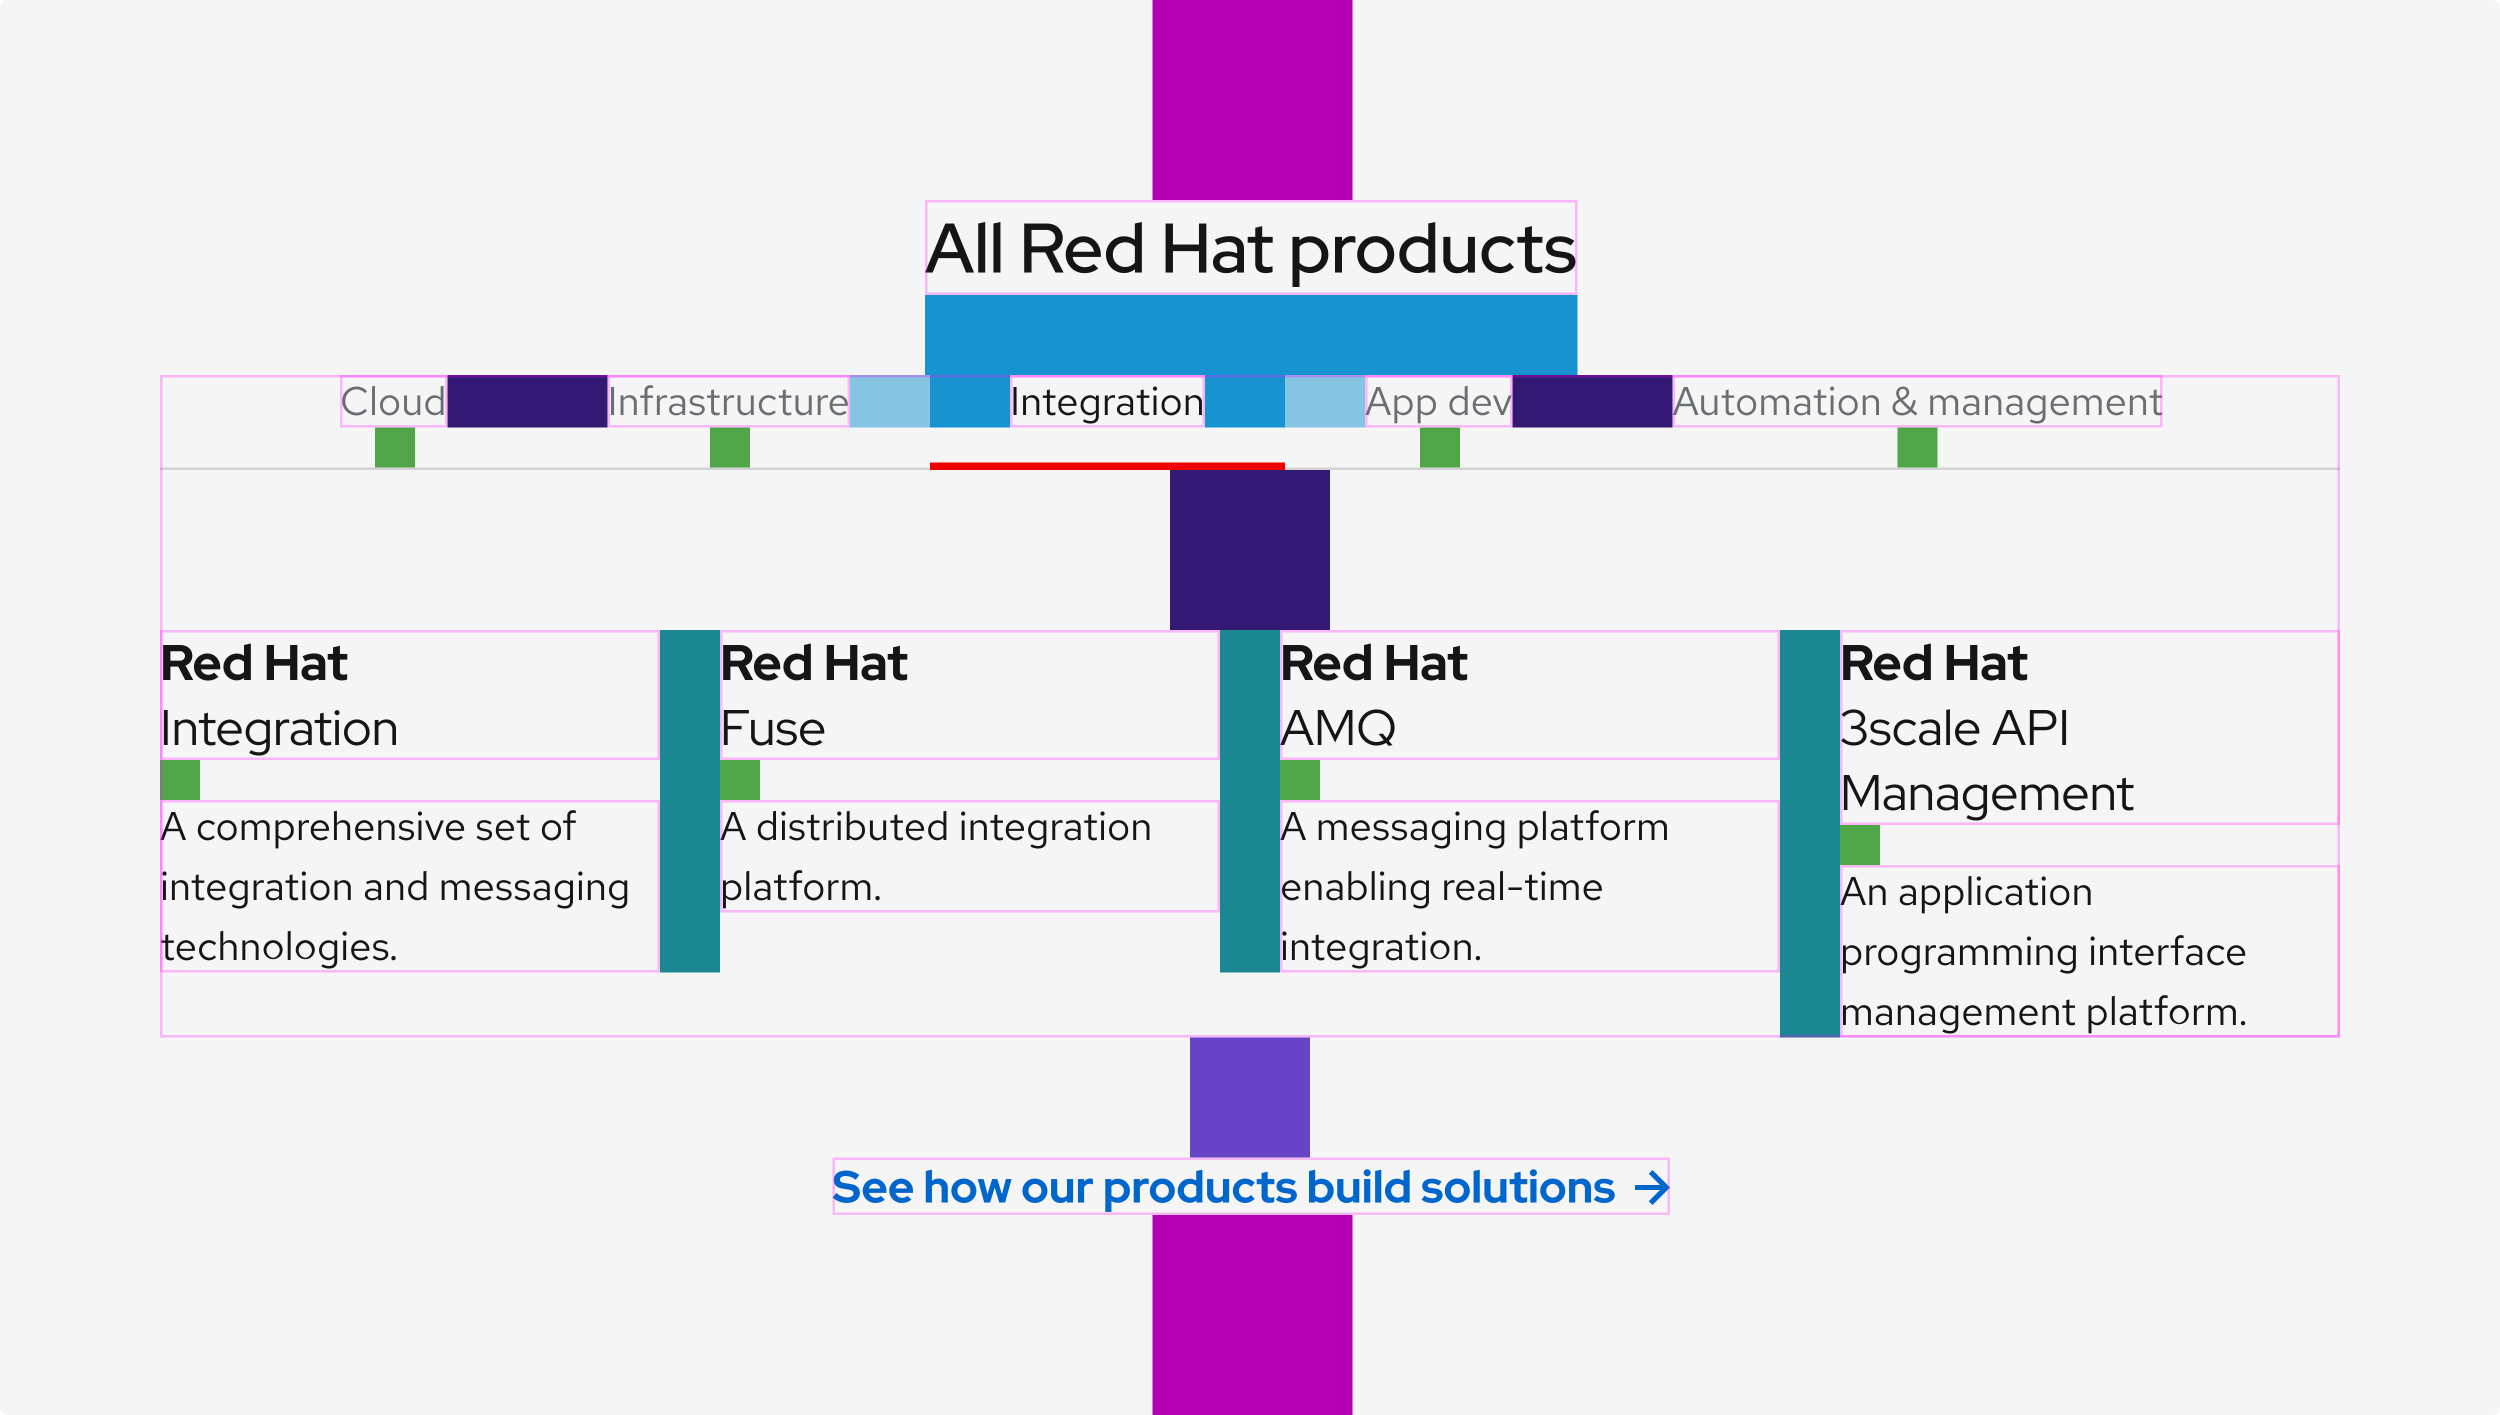 <svg xmlns="http://www.w3.org/2000/svg" width="1000" height="566" viewBox="0 0 1000 566"><defs><style>.a{fill:#f5f5f5;}.b{fill:#06c;}.c{fill:#151515;}.d{fill:#d2d2d2;}.e{fill:#6a6e73;}.f{fill:#e00;}.g{fill:#b300b3;}.h,.p{fill:none;}.h{stroke:#f0f;opacity:0.25;}.i{fill:#6743c6;}.j{fill:#51a549;}.k{fill:#1b8793;}.l{fill:#341974;}.m{opacity:0.5;}.n{fill:#1893d2;}.o{stroke:none;}</style></defs><g transform="translate(-360 -2490)"><rect class="a" width="1000" height="566" rx="3" transform="translate(360 2490)"/><g transform="translate(-37 12)"><path class="b" d="M7,0,5.5,1.5,10,6H0V8H10L5.5,12.5,7,14l7-7Z" transform="translate(1051 2946)"/><path class="b" d="M.054-2A8.354,8.354,0,0,0,5.634.18c3.24,0,5.31-1.566,5.31-4.032C10.944-5.8,9.7-6.984,7.182-7.4l-2.376-.4c-1.3-.2-1.8-.594-1.8-1.368,0-.864.9-1.422,2.3-1.422A6.412,6.412,0,0,1,9.288-9.072l1.4-1.944a8.754,8.754,0,0,0-5.2-1.764C2.43-12.78.522-11.322.522-8.964c0,1.836,1.134,3.006,3.294,3.366l2.5.432c1.494.252,2.07.684,2.07,1.548,0,.972-1.008,1.584-2.574,1.584A6.242,6.242,0,0,1,1.548-3.87Zm20.88.828-1.62-1.476a2.952,2.952,0,0,1-2.07.756A2.7,2.7,0,0,1,14.58-3.852h6.984V-4.5A4.733,4.733,0,0,0,16.92-9.54,4.787,4.787,0,0,0,12.1-4.68,4.882,4.882,0,0,0,17.136.18,5.622,5.622,0,0,0,20.934-1.17ZM16.866-7.506a2.419,2.419,0,0,1,2.286,1.89h-4.59A2.355,2.355,0,0,1,16.866-7.506ZM31.554-1.17l-1.62-1.476a2.952,2.952,0,0,1-2.07.756A2.7,2.7,0,0,1,25.2-3.852h6.984V-4.5A4.733,4.733,0,0,0,27.54-9.54a4.787,4.787,0,0,0-4.824,4.86A4.882,4.882,0,0,0,27.756.18,5.622,5.622,0,0,0,31.554-1.17ZM27.486-7.506a2.419,2.419,0,0,1,2.286,1.89h-4.59A2.355,2.355,0,0,1,27.486-7.506ZM37.314,0H39.78V-6.5a2.246,2.246,0,0,1,1.926-.936A1.829,1.829,0,0,1,43.65-5.472V0h2.466V-5.832a3.558,3.558,0,0,0-3.708-3.726,4.026,4.026,0,0,0-2.628.918v-4.5l-2.466.54ZM47.556-4.68a4.873,4.873,0,0,0,5,4.86,4.873,4.873,0,0,0,5-4.86,4.888,4.888,0,0,0-5-4.878A4.888,4.888,0,0,0,47.556-4.68Zm5,2.718A2.634,2.634,0,0,1,49.968-4.68,2.638,2.638,0,0,1,52.56-7.416,2.627,2.627,0,0,1,55.152-4.68,2.634,2.634,0,0,1,52.56-1.962ZM63.054,0l1.818-5.994L66.69,0h2.358L71.64-9.378h-2.3L67.788-3.312,65.934-9.378h-2.07L61.992-3.312,60.444-9.378H58.1L60.678,0ZM75.978-4.68a4.873,4.873,0,0,0,5,4.86,4.873,4.873,0,0,0,5-4.86,4.888,4.888,0,0,0-5-4.878A4.888,4.888,0,0,0,75.978-4.68Zm5,2.718A2.634,2.634,0,0,1,78.39-4.68a2.638,2.638,0,0,1,2.592-2.736A2.627,2.627,0,0,1,83.574-4.68,2.634,2.634,0,0,1,80.982-1.962Zm8.91-7.416H87.426v5.814A3.573,3.573,0,0,0,91.134.18,3.993,3.993,0,0,0,93.78-.756V0h2.466V-9.378H93.78v6.5a2.257,2.257,0,0,1-1.944.936,1.843,1.843,0,0,1-1.944-1.98ZM98.172,0h2.466V-6.066a2.482,2.482,0,0,1,2.268-1.4,3.148,3.148,0,0,1,1.26.252v-2.16a2.125,2.125,0,0,0-1.026-.216,2.983,2.983,0,0,0-2.5,1.242V-9.378H98.172Zm10.944,3.762h2.466V-.612a4.661,4.661,0,0,0,2.556.738A4.768,4.768,0,0,0,118.98-4.68,4.756,4.756,0,0,0,114.21-9.5a4.253,4.253,0,0,0-2.664.9v-.774h-2.43Zm4.7-11.16A2.686,2.686,0,0,1,116.55-4.68a2.675,2.675,0,0,1-2.736,2.718,3.158,3.158,0,0,1-2.232-.864v-3.69A3.024,3.024,0,0,1,113.814-7.4ZM120.492,0h2.466V-6.066a2.482,2.482,0,0,1,2.268-1.4,3.148,3.148,0,0,1,1.26.252v-2.16a2.125,2.125,0,0,0-1.026-.216,2.983,2.983,0,0,0-2.5,1.242V-9.378h-2.466Zm6.444-4.68a4.873,4.873,0,0,0,5,4.86,4.873,4.873,0,0,0,5-4.86,4.888,4.888,0,0,0-5-4.878A4.888,4.888,0,0,0,126.936-4.68Zm5,2.718a2.634,2.634,0,0,1-2.592-2.718,2.638,2.638,0,0,1,2.592-2.736,2.627,2.627,0,0,1,2.592,2.736A2.634,2.634,0,0,1,131.94-1.962ZM145.53,0h2.43V-13.14l-2.466.54v3.834a4.661,4.661,0,0,0-2.556-.738A4.768,4.768,0,0,0,138.1-4.7a4.756,4.756,0,0,0,4.77,4.824,4.253,4.253,0,0,0,2.664-.9Zm-5-4.7a2.664,2.664,0,0,1,2.736-2.718,3.1,3.1,0,0,1,2.232.882V-2.88a3.008,3.008,0,0,1-2.232.9A2.686,2.686,0,0,1,140.526-4.7ZM152.3-9.378h-2.466v5.814A3.573,3.573,0,0,0,153.54.18a3.993,3.993,0,0,0,2.646-.936V0h2.466V-9.378h-2.466v6.5a2.257,2.257,0,0,1-1.944.936,1.843,1.843,0,0,1-1.944-1.98Zm12.87,7.4a2.582,2.582,0,0,1-2.574-2.7,2.593,2.593,0,0,1,2.52-2.736,3.043,3.043,0,0,1,2.322,1.134l1.512-1.6a5.275,5.275,0,0,0-3.888-1.674,4.833,4.833,0,0,0-4.914,4.878A4.819,4.819,0,0,0,165.06.18a5.2,5.2,0,0,0,3.816-1.674L167.4-3.024A2.91,2.91,0,0,1,165.168-1.98Zm6.444-.666c0,1.836,1.08,2.79,3.168,2.79a7.651,7.651,0,0,0,1.908-.288V-2.16a3.794,3.794,0,0,1-1.314.216c-.954,0-1.3-.324-1.3-1.206V-7.308h2.664v-2.07h-2.664V-12.33l-2.466.558v2.394h-1.926v2.07h1.926Zm5.742,1.53a6.911,6.911,0,0,0,4.3,1.3c2.358,0,4.1-1.332,4.1-3.1,0-1.458-1.026-2.412-2.862-2.682l-1.8-.27c-.918-.126-1.278-.378-1.278-.882,0-.558.576-.918,1.476-.918a5.536,5.536,0,0,1,2.9.9l1.188-1.584a6.918,6.918,0,0,0-3.852-1.17c-2.394,0-3.906,1.152-3.906,2.97,0,1.512.99,2.43,2.844,2.718l1.8.27c.81.126,1.17.4,1.17.882,0,.594-.72.99-1.818.99a5.461,5.461,0,0,1-3.042-1.062ZM200.466-4.68A4.756,4.756,0,0,0,195.7-9.5a4.342,4.342,0,0,0-2.628.864v-4.5l-2.466.54V0h2.43V-.63a4.8,4.8,0,0,0,2.592.756A4.768,4.768,0,0,0,200.466-4.68ZM195.3-7.4a2.686,2.686,0,0,1,2.736,2.718A2.675,2.675,0,0,1,195.3-1.962a3.158,3.158,0,0,1-2.232-.864v-3.69A3.024,3.024,0,0,1,195.3-7.4Zm9.072-1.98h-2.466v5.814A3.573,3.573,0,0,0,205.614.18a3.993,3.993,0,0,0,2.646-.936V0h2.466V-9.378H208.26v6.5a2.257,2.257,0,0,1-1.944.936,1.843,1.843,0,0,1-1.944-1.98Zm9.5-1.116a1.406,1.406,0,0,0,1.4-1.4,1.406,1.406,0,0,0-1.4-1.4,1.406,1.406,0,0,0-1.4,1.4A1.406,1.406,0,0,0,213.876-10.494Zm1.242,1.116h-2.466V0h2.466Zm4.392-3.762-2.466.54V0h2.466ZM228.438,0h2.43V-13.14l-2.466.54v3.834a4.661,4.661,0,0,0-2.556-.738A4.768,4.768,0,0,0,221-4.7a4.756,4.756,0,0,0,4.77,4.824,4.253,4.253,0,0,0,2.664-.9Zm-5-4.7a2.664,2.664,0,0,1,2.736-2.718,3.1,3.1,0,0,1,2.232.882V-2.88a3.008,3.008,0,0,1-2.232.9A2.686,2.686,0,0,1,223.434-4.7Zm12.2,3.582a6.911,6.911,0,0,0,4.3,1.3c2.358,0,4.1-1.332,4.1-3.1,0-1.458-1.026-2.412-2.862-2.682l-1.8-.27c-.918-.126-1.278-.378-1.278-.882,0-.558.576-.918,1.476-.918a5.536,5.536,0,0,1,2.9.9l1.188-1.584a6.918,6.918,0,0,0-3.852-1.17c-2.394,0-3.906,1.152-3.906,2.97,0,1.512.99,2.43,2.844,2.718l1.8.27c.81.126,1.17.4,1.17.882,0,.594-.72.99-1.818.99a5.461,5.461,0,0,1-3.042-1.062Zm9.288-3.564a4.873,4.873,0,0,0,5,4.86,4.873,4.873,0,0,0,5-4.86,4.888,4.888,0,0,0-5-4.878A4.888,4.888,0,0,0,244.926-4.68Zm5,2.718a2.634,2.634,0,0,1-2.592-2.718,2.638,2.638,0,0,1,2.592-2.736,2.627,2.627,0,0,1,2.592,2.736A2.634,2.634,0,0,1,249.93-1.962Zm8.982-11.178-2.466.54V0h2.466Zm4.32,3.762h-2.466v5.814A3.573,3.573,0,0,0,264.474.18a3.993,3.993,0,0,0,2.646-.936V0h2.466V-9.378H267.12v6.5a2.257,2.257,0,0,1-1.944.936,1.843,1.843,0,0,1-1.944-1.98Zm9.558,6.732c0,1.836,1.08,2.79,3.168,2.79a7.651,7.651,0,0,0,1.908-.288V-2.16a3.793,3.793,0,0,1-1.314.216c-.954,0-1.3-.324-1.3-1.206V-7.308h2.664v-2.07h-2.664V-12.33l-2.466.558v2.394h-1.926v2.07h1.926Zm7.578-7.848a1.406,1.406,0,0,0,1.4-1.4,1.406,1.406,0,0,0-1.4-1.4,1.406,1.406,0,0,0-1.4,1.4A1.406,1.406,0,0,0,280.368-10.494Zm1.242,1.116h-2.466V0h2.466Zm1.494,4.7a4.873,4.873,0,0,0,5,4.86,4.873,4.873,0,0,0,5-4.86,4.888,4.888,0,0,0-5-4.878A4.888,4.888,0,0,0,283.1-4.68Zm5,2.718a2.634,2.634,0,0,1-2.592-2.718,2.638,2.638,0,0,1,2.592-2.736A2.627,2.627,0,0,1,290.7-4.68,2.634,2.634,0,0,1,288.108-1.962ZM294.624,0h2.466V-6.5a2.247,2.247,0,0,1,1.926-.936,1.829,1.829,0,0,1,1.944,1.962V0h2.466V-5.832a3.558,3.558,0,0,0-3.708-3.726,4.026,4.026,0,0,0-2.628.918v-.738h-2.466Zm9.882-1.116a6.911,6.911,0,0,0,4.3,1.3c2.358,0,4.1-1.332,4.1-3.1,0-1.458-1.026-2.412-2.862-2.682l-1.8-.27c-.918-.126-1.278-.378-1.278-.882,0-.558.576-.918,1.476-.918a5.536,5.536,0,0,1,2.9.9l1.188-1.584a6.918,6.918,0,0,0-3.852-1.17c-2.394,0-3.906,1.152-3.906,2.97,0,1.512.99,2.43,2.844,2.718l1.8.27c.81.126,1.17.4,1.17.882,0,.594-.72.99-1.818.99a5.461,5.461,0,0,1-3.042-1.062Z" transform="translate(730 2959)"/></g><g transform="translate(0 76)"><path class="c" d="M.144,16h1.3l1.328-3.52H7.76L9.088,16h1.328L6.048,4.8H4.576Zm3.008-4.5L5.264,5.9l2.128,5.6ZM11.76,16h1.168V10.24a2.3,2.3,0,0,1,2.048-1.2,2.024,2.024,0,0,1,2.1,2.24V16H18.24V10.944a2.717,2.717,0,0,0-2.832-2.88,2.813,2.813,0,0,0-2.48,1.392V8.192H11.76Zm14.976.144a3.352,3.352,0,0,0,2.48-1.056V16h1.152V10.816c0-1.776-1.088-2.752-3.024-2.752a6.689,6.689,0,0,0-2.944.752l.432.9A5.156,5.156,0,0,1,27.2,9.04a1.758,1.758,0,0,1,2.016,1.936v1.072a4.521,4.521,0,0,0-2.384-.608c-1.76,0-2.928.928-2.928,2.32C23.9,15.168,25.072,16.144,26.736,16.144Zm-1.712-2.416c0-.864.784-1.44,1.984-1.44a4.122,4.122,0,0,1,2.208.56v1.5a3.091,3.091,0,0,1-2.24.9C25.808,15.248,25.024,14.64,25.024,13.728Zm7.712,5.616H33.9v-4.32a3.166,3.166,0,0,0,2.448,1.088A3.8,3.8,0,0,0,40.016,12.1a3.768,3.768,0,0,0-3.6-4,3.08,3.08,0,0,0-2.528,1.216V8.192H32.736ZM36.128,9.12a2.8,2.8,0,0,1,2.736,2.992A2.8,2.8,0,0,1,36.128,15.1,2.744,2.744,0,0,1,33.9,14.016V10.192A2.666,2.666,0,0,1,36.128,9.12Zm5.936,10.224h1.168v-4.32a3.166,3.166,0,0,0,2.448,1.088A3.8,3.8,0,0,0,49.344,12.1a3.768,3.768,0,0,0-3.6-4,3.08,3.08,0,0,0-2.528,1.216V8.192H42.064ZM45.456,9.12a2.8,2.8,0,0,1,2.736,2.992A2.8,2.8,0,0,1,45.456,15.1a2.744,2.744,0,0,1-2.224-1.088V10.192A2.666,2.666,0,0,1,45.456,9.12Zm7.1-4.8-1.168.24V16H52.56Zm2.992,1.952a.83.83,0,0,0,.832-.848.84.84,0,0,0-1.68,0A.834.834,0,0,0,55.552,6.272Zm.576,1.92H54.96V16h1.168Zm5.968,6.9A2.832,2.832,0,0,1,59.344,12.1,2.835,2.835,0,0,1,62.08,9.12a3.069,3.069,0,0,1,2.208.976l.752-.816a4.259,4.259,0,0,0-3.008-1.216A3.9,3.9,0,0,0,58.176,12.1a3.913,3.913,0,0,0,3.856,4.048,4.061,4.061,0,0,0,2.96-1.264l-.72-.72A2.876,2.876,0,0,1,62.1,15.088Zm6.992,1.056a3.352,3.352,0,0,0,2.48-1.056V16H72.72V10.816c0-1.776-1.088-2.752-3.024-2.752a6.689,6.689,0,0,0-2.944.752l.432.9a5.156,5.156,0,0,1,2.368-.672,1.758,1.758,0,0,1,2.016,1.936v1.072a4.521,4.521,0,0,0-2.384-.608c-1.76,0-2.928.928-2.928,2.32C66.256,15.168,67.424,16.144,69.088,16.144Zm-1.712-2.416c0-.864.784-1.44,1.984-1.44a4.122,4.122,0,0,1,2.208.56v1.5a3.091,3.091,0,0,1-2.24.9C68.16,15.248,67.376,14.64,67.376,13.728Zm8.4.512c0,1.248.7,1.9,2.048,1.9a4.386,4.386,0,0,0,1.36-.208V14.9a2.8,2.8,0,0,1-1.1.208c-.816,0-1.136-.336-1.136-1.168V9.152h2.24v-.96h-2.24V5.776l-1.168.272V8.192H74.16v.96h1.616Zm5.712-7.968a.83.83,0,0,0,.832-.848.84.84,0,0,0-1.68,0A.834.834,0,0,0,81.488,6.272Zm.576,1.92H80.9V16h1.168Zm2.048,3.9a3.809,3.809,0,1,0,7.6,0,3.807,3.807,0,1,0-7.6,0ZM87.9,15.12a2.753,2.753,0,0,1-2.64-3.008,2.671,2.671,0,1,1,5.3,0A2.774,2.774,0,0,1,87.9,15.12ZM93.76,16h1.168V10.24a2.3,2.3,0,0,1,2.048-1.2,2.024,2.024,0,0,1,2.1,2.24V16h1.168V10.944a2.717,2.717,0,0,0-2.832-2.88,2.813,2.813,0,0,0-2.48,1.392V8.192H93.76ZM1.2,43.344H2.368v-4.32a3.166,3.166,0,0,0,2.448,1.088A3.8,3.8,0,0,0,8.48,36.1a3.768,3.768,0,0,0-3.6-4,3.08,3.08,0,0,0-2.528,1.216v-1.12H1.2ZM4.592,33.12a2.8,2.8,0,0,1,2.736,2.992A2.8,2.8,0,0,1,4.592,39.1a2.744,2.744,0,0,1-2.224-1.088V34.192A2.666,2.666,0,0,1,4.592,33.12ZM10.528,40H11.7V34.656a2.226,2.226,0,0,1,2.1-1.584,2.919,2.919,0,0,1,.816.144V32.16a2.217,2.217,0,0,0-.736-.112A2.332,2.332,0,0,0,11.7,33.776V32.192H10.528Zm4.784-3.9a3.809,3.809,0,1,0,7.6,0,3.807,3.807,0,1,0-7.6,0ZM19.1,39.12a2.753,2.753,0,0,1-2.64-3.008,2.777,2.777,0,0,1,2.64-3.024,2.789,2.789,0,0,1,2.656,3.024A2.774,2.774,0,0,1,19.1,39.12Zm9.12.976a3.077,3.077,0,0,0,2.5-1.152v1.472c0,1.312-.752,2-2.176,2a5.25,5.25,0,0,1-2.5-.72l-.5.9a6.262,6.262,0,0,0,3.04.816c2.128,0,3.3-1.072,3.3-3.008V32.192H30.736V33.2a3.151,3.151,0,0,0-2.448-1.1,3.8,3.8,0,0,0-3.664,4A3.768,3.768,0,0,0,28.224,40.1Zm-2.448-4a2.774,2.774,0,0,1,4.944-1.92v3.856a2.687,2.687,0,0,1-2.208,1.056A2.8,2.8,0,0,1,25.776,36.1ZM34.288,40h1.168V34.656a2.226,2.226,0,0,1,2.1-1.584,2.919,2.919,0,0,1,.816.144V32.16a2.217,2.217,0,0,0-.736-.112,2.332,2.332,0,0,0-2.176,1.728V32.192H34.288Zm7.7.144a3.352,3.352,0,0,0,2.48-1.056V40h1.152V34.816c0-1.776-1.088-2.752-3.024-2.752a6.689,6.689,0,0,0-2.944.752l.432.9a5.156,5.156,0,0,1,2.368-.672,1.758,1.758,0,0,1,2.016,1.936v1.072a4.521,4.521,0,0,0-2.384-.608c-1.76,0-2.928.928-2.928,2.32C39.152,39.168,40.32,40.144,41.984,40.144Zm-1.712-2.416c0-.864.784-1.44,1.984-1.44a4.122,4.122,0,0,1,2.208.56v1.5a3.091,3.091,0,0,1-2.24.9C41.056,39.248,40.272,38.64,40.272,37.728ZM47.984,40h1.168V34.192a2.14,2.14,0,0,1,1.9-1.152,1.94,1.94,0,0,1,1.936,2.208V40H54.16V34.96a3.238,3.238,0,0,0-.064-.688,2.173,2.173,0,0,1,1.952-1.232c1.184,0,1.92.848,1.92,2.208V40h1.168V34.96a2.657,2.657,0,0,0-2.656-2.9,2.885,2.885,0,0,0-2.608,1.52,2.566,2.566,0,0,0-2.4-1.52,2.674,2.674,0,0,0-2.32,1.344V32.192H47.984ZM61.5,40h1.168V34.192a2.14,2.14,0,0,1,1.9-1.152,1.94,1.94,0,0,1,1.936,2.208V40H67.68V34.96a3.238,3.238,0,0,0-.064-.688,2.173,2.173,0,0,1,1.952-1.232c1.184,0,1.92.848,1.92,2.208V40h1.168V34.96A2.657,2.657,0,0,0,70,32.064a2.885,2.885,0,0,0-2.608,1.52,2.566,2.566,0,0,0-2.4-1.52,2.674,2.674,0,0,0-2.32,1.344V32.192H61.5Zm14.112-9.728a.83.83,0,0,0,.832-.848.84.84,0,0,0-1.68,0A.834.834,0,0,0,75.616,30.272Zm.576,1.92H75.024V40h1.168ZM78.592,40H79.76V34.24a2.3,2.3,0,0,1,2.048-1.2,2.024,2.024,0,0,1,2.1,2.24V40h1.168V34.944a2.717,2.717,0,0,0-2.832-2.88,2.813,2.813,0,0,0-2.48,1.392V32.192H78.592Zm12.08.1a3.077,3.077,0,0,0,2.5-1.152v1.472c0,1.312-.752,2-2.176,2a5.25,5.25,0,0,1-2.5-.72l-.5.9a6.262,6.262,0,0,0,3.04.816c2.128,0,3.3-1.072,3.3-3.008V32.192H93.184V33.2a3.151,3.151,0,0,0-2.448-1.1,3.8,3.8,0,0,0-3.664,4A3.768,3.768,0,0,0,90.672,40.1Zm-2.448-4a2.774,2.774,0,0,1,4.944-1.92v3.856a2.687,2.687,0,0,1-2.208,1.056A2.8,2.8,0,0,1,88.224,36.1Zm12.832-5.824a.83.83,0,0,0,.832-.848.84.84,0,0,0-1.68,0A.834.834,0,0,0,101.056,30.272Zm.576,1.92h-1.168V40h1.168Zm2.4,7.808H105.2V34.24a2.3,2.3,0,0,1,2.048-1.2,2.024,2.024,0,0,1,2.1,2.24V40h1.168V34.944a2.717,2.717,0,0,0-2.832-2.88,2.813,2.813,0,0,0-2.48,1.392V32.192h-1.168Zm9.52-1.76c0,1.248.7,1.9,2.048,1.9a4.386,4.386,0,0,0,1.36-.208V38.9a2.8,2.8,0,0,1-1.1.208c-.816,0-1.136-.336-1.136-1.168V33.152h2.24v-.96h-2.24V29.776l-1.168.272v2.144h-1.616v.96h1.616Zm11.376.864-.736-.784a3.191,3.191,0,0,1-2.144.8,2.845,2.845,0,0,1-2.784-2.768h6.128V36a3.689,3.689,0,0,0-3.584-3.936,3.8,3.8,0,0,0-3.68,4.032A3.9,3.9,0,0,0,122,40.144,4.558,4.558,0,0,0,124.928,39.1Zm-3.136-6.032a2.579,2.579,0,0,1,2.448,2.448H119.3A2.608,2.608,0,0,1,121.792,33.072Zm5.6,6.928h1.168V34.656a2.226,2.226,0,0,1,2.1-1.584,2.919,2.919,0,0,1,.816.144V32.16a2.217,2.217,0,0,0-.736-.112,2.332,2.332,0,0,0-2.176,1.728V32.192h-1.168Zm4.912-7.808v.96h1.744V40h1.168V33.152h2.224v-.96h-2.224V30.5c0-.928.384-1.36,1.28-1.36a3.22,3.22,0,0,1,.944.144V28.224a3.3,3.3,0,0,0-1.056-.144,2.143,2.143,0,0,0-2.336,2.4v1.712Zm8.96,7.952a3.352,3.352,0,0,0,2.48-1.056V40H144.9V34.816c0-1.776-1.088-2.752-3.024-2.752a6.689,6.689,0,0,0-2.944.752l.432.9a5.156,5.156,0,0,1,2.368-.672,1.758,1.758,0,0,1,2.016,1.936v1.072a4.521,4.521,0,0,0-2.384-.608c-1.76,0-2.928.928-2.928,2.32C138.432,39.168,139.6,40.144,141.264,40.144Zm-1.712-2.416c0-.864.784-1.44,1.984-1.44a4.122,4.122,0,0,1,2.208.56v1.5a3.091,3.091,0,0,1-2.24.9C140.336,39.248,139.552,38.64,139.552,37.728Zm11.28,1.36a2.995,2.995,0,0,1-.016-5.968,3.069,3.069,0,0,1,2.208.976l.752-.816a4.259,4.259,0,0,0-3.008-1.216,4.044,4.044,0,0,0,0,8.08,4.061,4.061,0,0,0,2.96-1.264l-.72-.72A2.876,2.876,0,0,1,150.832,39.088Zm10.784.016-.736-.784a3.191,3.191,0,0,1-2.144.8,2.845,2.845,0,0,1-2.784-2.768h6.128V36a3.689,3.689,0,0,0-3.584-3.936,3.8,3.8,0,0,0-3.68,4.032,3.9,3.9,0,0,0,3.872,4.048A4.558,4.558,0,0,0,161.616,39.1Zm-3.136-6.032a2.579,2.579,0,0,1,2.448,2.448h-4.944A2.608,2.608,0,0,1,158.48,33.072ZM1.2,64H2.368V58.192a2.14,2.14,0,0,1,1.9-1.152,1.94,1.94,0,0,1,1.936,2.208V64H7.376V58.96a3.238,3.238,0,0,0-.064-.688A2.173,2.173,0,0,1,9.264,57.04c1.184,0,1.92.848,1.92,2.208V64h1.168V58.96a2.657,2.657,0,0,0-2.656-2.9,2.885,2.885,0,0,0-2.608,1.52,2.566,2.566,0,0,0-2.4-1.52,2.674,2.674,0,0,0-2.32,1.344V56.192H1.2Zm15.936.144a3.352,3.352,0,0,0,2.48-1.056V64h1.152V58.816c0-1.776-1.088-2.752-3.024-2.752a6.689,6.689,0,0,0-2.944.752l.432.9A5.156,5.156,0,0,1,17.6,57.04a1.758,1.758,0,0,1,2.016,1.936v1.072a4.521,4.521,0,0,0-2.384-.608c-1.76,0-2.928.928-2.928,2.32C14.3,63.168,15.472,64.144,17.136,64.144Zm-1.712-2.416c0-.864.784-1.44,1.984-1.44a4.122,4.122,0,0,1,2.208.56v1.5a3.091,3.091,0,0,1-2.24.9C16.208,63.248,15.424,62.64,15.424,61.728ZM23.136,64H24.3V58.24a2.3,2.3,0,0,1,2.048-1.2,2.024,2.024,0,0,1,2.1,2.24V64h1.168V58.944a2.717,2.717,0,0,0-2.832-2.88,2.813,2.813,0,0,0-2.48,1.392V56.192H23.136Zm11.248.144a3.352,3.352,0,0,0,2.48-1.056V64h1.152V58.816c0-1.776-1.088-2.752-3.024-2.752a6.689,6.689,0,0,0-2.944.752l.432.9a5.156,5.156,0,0,1,2.368-.672,1.758,1.758,0,0,1,2.016,1.936v1.072a4.521,4.521,0,0,0-2.384-.608c-1.76,0-2.928.928-2.928,2.32C31.552,63.168,32.72,64.144,34.384,64.144Zm-1.712-2.416c0-.864.784-1.44,1.984-1.44a4.122,4.122,0,0,1,2.208.56v1.5a3.091,3.091,0,0,1-2.24.9C33.456,63.248,32.672,62.64,32.672,61.728ZM43.632,64.1a3.077,3.077,0,0,0,2.5-1.152v1.472c0,1.312-.752,2-2.176,2a5.25,5.25,0,0,1-2.5-.72l-.5.9a6.262,6.262,0,0,0,3.04.816c2.128,0,3.3-1.072,3.3-3.008V56.192H46.144V57.2A3.151,3.151,0,0,0,43.7,56.1a4.019,4.019,0,0,0-.064,8Zm-2.448-4a2.774,2.774,0,0,1,4.944-1.92v3.856a2.687,2.687,0,0,1-2.208,1.056A2.8,2.8,0,0,1,41.184,60.1ZM56.144,63.1l-.736-.784a3.191,3.191,0,0,1-2.144.8,2.845,2.845,0,0,1-2.784-2.768h6.128V60a3.689,3.689,0,0,0-3.584-3.936,3.8,3.8,0,0,0-3.68,4.032,3.9,3.9,0,0,0,3.872,4.048A4.558,4.558,0,0,0,56.144,63.1Zm-3.136-6.032a2.579,2.579,0,0,1,2.448,2.448H50.512A2.608,2.608,0,0,1,53.008,57.072ZM58.608,64h1.168V58.192a2.14,2.14,0,0,1,1.9-1.152,1.94,1.94,0,0,1,1.936,2.208V64h1.168V58.96a3.239,3.239,0,0,0-.064-.688,2.172,2.172,0,0,1,1.952-1.232c1.184,0,1.92.848,1.92,2.208V64H69.76V58.96a2.657,2.657,0,0,0-2.656-2.9,2.885,2.885,0,0,0-2.608,1.52,2.566,2.566,0,0,0-2.4-1.52,2.674,2.674,0,0,0-2.32,1.344V56.192H58.608Zm19.968-.9-.736-.784a3.191,3.191,0,0,1-2.144.8,2.845,2.845,0,0,1-2.784-2.768H79.04V60a3.689,3.689,0,0,0-3.584-3.936,3.8,3.8,0,0,0-3.68,4.032,3.9,3.9,0,0,0,3.872,4.048A4.558,4.558,0,0,0,78.576,63.1ZM75.44,57.072a2.579,2.579,0,0,1,2.448,2.448H72.944A2.608,2.608,0,0,1,75.44,57.072ZM81.04,64h1.168V58.24a2.3,2.3,0,0,1,2.048-1.2,2.024,2.024,0,0,1,2.1,2.24V64H87.52V58.944a2.717,2.717,0,0,0-2.832-2.88,2.813,2.813,0,0,0-2.48,1.392V56.192H81.04Zm9.52-1.76c0,1.248.7,1.9,2.048,1.9a4.386,4.386,0,0,0,1.36-.208V62.9a2.8,2.8,0,0,1-1.1.208c-.816,0-1.136-.336-1.136-1.168V57.152h2.24v-.96h-2.24V53.776l-1.168.272v2.144H88.944v.96H90.56Zm8.848,5.1h1.168v-4.32a3.165,3.165,0,0,0,2.448,1.088,4.028,4.028,0,0,0,.064-8.016,3.08,3.08,0,0,0-2.528,1.216v-1.12H99.408ZM102.8,57.12a3,3,0,0,1,0,5.984,2.744,2.744,0,0,1-2.224-1.088V58.192A2.666,2.666,0,0,1,102.8,57.12Zm7.1-4.8-1.168.24V64H109.9Zm4.816,11.824a3.352,3.352,0,0,0,2.48-1.056V64h1.152V58.816c0-1.776-1.088-2.752-3.024-2.752a6.689,6.689,0,0,0-2.944.752l.432.9a5.156,5.156,0,0,1,2.368-.672,1.758,1.758,0,0,1,2.016,1.936v1.072a4.521,4.521,0,0,0-2.384-.608c-1.76,0-2.928.928-2.928,2.32C111.888,63.168,113.056,64.144,114.72,64.144Zm-1.712-2.416c0-.864.784-1.44,1.984-1.44a4.122,4.122,0,0,1,2.208.56v1.5a3.091,3.091,0,0,1-2.24.9C113.792,63.248,113.008,62.64,113.008,61.728Zm8.4.512c0,1.248.7,1.9,2.048,1.9a4.386,4.386,0,0,0,1.36-.208V62.9a2.8,2.8,0,0,1-1.1.208c-.816,0-1.136-.336-1.136-1.168V57.152h2.24v-.96h-2.24V53.776l-1.168.272v2.144h-1.616v.96h1.616Zm4.528-6.048v.96h1.744V64h1.168V57.152h2.224v-.96h-2.224V54.5c0-.928.384-1.36,1.28-1.36a3.22,3.22,0,0,1,.944.144V52.224a3.3,3.3,0,0,0-1.056-.144,2.143,2.143,0,0,0-2.336,2.4v1.712Zm5.968,3.9a3.807,3.807,0,1,0,3.792-4.032A3.867,3.867,0,0,0,131.9,60.1ZM135.7,63.12a3.043,3.043,0,0,1,0-6.032,3.04,3.04,0,0,1,0,6.032Zm5.856.88h1.168V58.656a2.226,2.226,0,0,1,2.1-1.584,2.919,2.919,0,0,1,.816.144V56.16a2.217,2.217,0,0,0-.736-.112,2.332,2.332,0,0,0-2.176,1.728V56.192h-1.168Zm5.632,0h1.168V58.192a2.14,2.14,0,0,1,1.9-1.152,1.94,1.94,0,0,1,1.936,2.208V64h1.168V58.96a3.238,3.238,0,0,0-.064-.688,2.173,2.173,0,0,1,1.952-1.232c1.184,0,1.92.848,1.92,2.208V64h1.168V58.96a2.657,2.657,0,0,0-2.656-2.9,2.885,2.885,0,0,0-2.608,1.52,2.566,2.566,0,0,0-2.4-1.52,2.674,2.674,0,0,0-2.32,1.344V56.192h-1.168Zm14.08-1.616a.873.873,0,1,0,.832.864A.857.857,0,0,0,161.264,62.384Z" transform="translate(1096 2760)"/><g transform="translate(672 16)"><path class="c" d="M8.46-1l5.48-11.24V0H15.4V-14H13.24L8.48-4.06,3.7-14H1.54V0H2.98V-12.22ZM21.16.18A4.773,4.773,0,0,0,24.4-.98V0h1.44V-6.74c0-2.24-1.42-3.48-3.96-3.48a8.511,8.511,0,0,0-3.84,1l.56,1.14a6.645,6.645,0,0,1,3.14-.88c1.74,0,2.66.82,2.66,2.42v1.32a6.492,6.492,0,0,0-2.94-.68c-2.46,0-4,1.18-4,3.06C17.46-1.04,18.96.18,21.16.18ZM18.88-2.88c0-1.18,1.02-1.94,2.62-1.94a4.9,4.9,0,0,1,2.9.8v1.88A3.993,3.993,0,0,1,21.42-.98C19.92-.98,18.88-1.76,18.88-2.88ZM28.32,0H29.8V-7.38a3.115,3.115,0,0,1,2.76-1.54,2.637,2.637,0,0,1,2.8,2.88V0h1.46V-6.34a3.69,3.69,0,0,0-3.86-3.88A3.965,3.965,0,0,0,29.8-8.84v-1.18H28.32ZM42.46.18A4.773,4.773,0,0,0,45.7-.98V0h1.44V-6.74c0-2.24-1.42-3.48-3.96-3.48a8.511,8.511,0,0,0-3.84,1l.56,1.14a6.645,6.645,0,0,1,3.14-.88c1.74,0,2.66.82,2.66,2.42v1.32a6.492,6.492,0,0,0-2.94-.68c-2.46,0-4,1.18-4,3.06C38.76-1.04,40.26.18,42.46.18ZM40.18-2.88c0-1.18,1.02-1.94,2.62-1.94a4.9,4.9,0,0,1,2.9.8v1.88A3.993,3.993,0,0,1,42.72-.98C41.22-.98,40.18-1.76,40.18-2.88ZM54.16.08a4.867,4.867,0,0,0,3.18-1.16V.26c0,1.76-1,2.68-2.9,2.68a6.615,6.615,0,0,1-3.22-.92l-.64,1.16A7.855,7.855,0,0,0,54.5,4.22c2.78,0,4.32-1.42,4.32-3.98V-10.02H57.36v1A4.954,4.954,0,0,0,54.2-10.2a5.029,5.029,0,0,0-5.04,5.14A5.021,5.021,0,0,0,54.16.08ZM50.62-5.06a3.675,3.675,0,0,1,3.66-3.82,3.845,3.845,0,0,1,3.06,1.36V-2.6a3.772,3.772,0,0,1-3.06,1.38A3.7,3.7,0,0,1,50.62-5.06Zm19.16,4-.92-.98a4.366,4.366,0,0,1-2.76.92,3.765,3.765,0,0,1-3.76-3.44h8.22v-.46a4.917,4.917,0,0,0-4.74-5.16,5.014,5.014,0,0,0-4.94,5.16A5.106,5.106,0,0,0,66.04.18,5.931,5.931,0,0,0,69.78-1.06Zm-4-7.82a3.488,3.488,0,0,1,3.3,3.14h-6.7A3.486,3.486,0,0,1,65.78-8.88ZM72.62,0H74.1V-7.46a2.925,2.925,0,0,1,2.56-1.46c1.58,0,2.58,1.1,2.58,2.88V0H80.7V-6.34a4.67,4.67,0,0,0-.1-.94,3.018,3.018,0,0,1,2.66-1.64c1.6,0,2.6,1.1,2.6,2.88V0h1.46V-6.34a3.6,3.6,0,0,0-3.68-3.88A3.923,3.923,0,0,0,80.2-8.4a3.513,3.513,0,0,0-3.16-1.82,3.752,3.752,0,0,0-2.94,1.3v-1.1H72.62ZM98.24-1.06l-.92-.98a4.366,4.366,0,0,1-2.76.92A3.765,3.765,0,0,1,90.8-4.56h8.22v-.46a4.917,4.917,0,0,0-4.74-5.16,5.014,5.014,0,0,0-4.94,5.16A5.106,5.106,0,0,0,94.5.18,5.931,5.931,0,0,0,98.24-1.06Zm-4-7.82a3.488,3.488,0,0,1,3.3,3.14h-6.7A3.486,3.486,0,0,1,94.24-8.88ZM101.08,0h1.48V-7.38a3.115,3.115,0,0,1,2.76-1.54,2.637,2.637,0,0,1,2.8,2.88V0h1.46V-6.34a3.69,3.69,0,0,0-3.86-3.88,3.965,3.965,0,0,0-3.16,1.38v-1.18h-1.48ZM112.9-2.24c0,1.58.96,2.42,2.7,2.42a5.681,5.681,0,0,0,1.76-.26v-1.3a3.573,3.573,0,0,1-1.46.26c-1.1,0-1.54-.42-1.54-1.5V-8.76h3.02v-1.26h-3.02v-2.92l-1.46.38v2.54h-2.16v1.26h2.16Z" transform="translate(424 2722)"/><path class="c" d="M10.64-3.82A3.639,3.639,0,0,0,7.68-7.2a3.532,3.532,0,0,0,2.4-3.24c0-2.18-1.94-3.78-4.58-3.78A6.773,6.773,0,0,0,.62-12.2l.98.98a5.1,5.1,0,0,1,3.86-1.7c1.8,0,3.16,1.08,3.16,2.52a2.866,2.866,0,0,1-3.1,2.74H4.42v1.22H5.6c2.12,0,3.56,1.06,3.56,2.58,0,1.64-1.48,2.78-3.6,2.78A5.579,5.579,0,0,1,1.42-2.74l-.98.96A7.228,7.228,0,0,0,5.56.2C8.52.2,10.64-1.5,10.64-3.82Zm1.24,2.44A6.1,6.1,0,0,0,16.1.18c2.3,0,4.06-1.32,4.06-3.06,0-1.54-1-2.44-3-2.72l-1.74-.24c-1.32-.2-1.86-.62-1.86-1.48,0-.98.94-1.66,2.32-1.66a5.619,5.619,0,0,1,3.24,1.12l.78-1a6.406,6.406,0,0,0-3.94-1.32c-2.2,0-3.76,1.24-3.76,2.92,0,1.52.96,2.4,2.96,2.7l1.74.24c1.28.18,1.86.66,1.86,1.52,0,1.06-1.12,1.8-2.72,1.8a4.8,4.8,0,0,1-3.26-1.34Zm14.72.22a3.726,3.726,0,0,1-3.68-3.86,3.717,3.717,0,0,1,3.66-3.84,4.115,4.115,0,0,1,2.96,1.3l.94-1.08a5.694,5.694,0,0,0-3.92-1.58,5.106,5.106,0,0,0-5.1,5.2,5.093,5.093,0,0,0,5.1,5.2,5.6,5.6,0,0,0,3.88-1.6l-.92-1A4.085,4.085,0,0,1,26.6-1.16ZM35.34.18A4.773,4.773,0,0,0,38.58-.98V0h1.44V-6.74c0-2.24-1.42-3.48-3.96-3.48a8.511,8.511,0,0,0-3.84,1l.56,1.14a6.645,6.645,0,0,1,3.14-.88c1.74,0,2.66.82,2.66,2.42v1.32a6.492,6.492,0,0,0-2.94-.68c-2.46,0-4,1.18-4,3.06C31.64-1.04,33.14.18,35.34.18ZM33.06-2.88c0-1.18,1.02-1.94,2.62-1.94a4.9,4.9,0,0,1,2.9.8v1.88A3.993,3.993,0,0,1,35.6-.98C34.1-.98,33.06-1.76,33.06-2.88ZM43.98-14.34,42.5-14V0h1.48ZM54.94-1.06l-.92-.98a4.366,4.366,0,0,1-2.76.92A3.765,3.765,0,0,1,47.5-4.56h8.22v-.46a4.917,4.917,0,0,0-4.74-5.16,5.014,5.014,0,0,0-4.94,5.16A5.106,5.106,0,0,0,51.2.18,5.931,5.931,0,0,0,54.94-1.06Zm-4-7.82a3.488,3.488,0,0,1,3.3,3.14h-6.7A3.486,3.486,0,0,1,50.94-8.88ZM60.9,0h1.6l1.78-4.4h6.6L72.64,0h1.68L68.58-14H66.72Zm3.92-5.72,2.78-6.84,2.74,6.84ZM75.94,0h1.54V-5.9h4.54c2.72,0,4.52-1.62,4.52-4.06S84.76-14,82.02-14H75.94ZM81.9-12.62c1.9,0,3.1,1.02,3.1,2.68s-1.2,2.7-3.1,2.7H77.48v-5.38ZM88.88,0h1.54V-14H88.88Z" transform="translate(424 2696)"/><path class="c" d="M1.26,0h2.9V-5.36H7.32L10.06,0H13.3L10.2-5.76a4.158,4.158,0,0,0,2.74-3.9c0-2.56-2-4.34-4.84-4.34H1.26ZM7.84-11.5A1.923,1.923,0,0,1,10-9.62,1.923,1.923,0,0,1,7.84-7.74H4.16V-11.5ZM23.4-1.3,21.6-2.94a3.28,3.28,0,0,1-2.3.84,3,3,0,0,1-2.96-2.18H24.1V-5c0-3.2-2.2-5.6-5.16-5.6a5.319,5.319,0,0,0-5.36,5.4A5.425,5.425,0,0,0,19.18.2,6.246,6.246,0,0,0,23.4-1.3ZM18.88-8.34a2.688,2.688,0,0,1,2.54,2.1h-5.1A2.617,2.617,0,0,1,18.88-8.34ZM33.64,0h2.7V-14.6L33.6-14v4.26a5.179,5.179,0,0,0-2.84-.82,5.3,5.3,0,0,0-5.38,5.34A5.284,5.284,0,0,0,30.68.14a4.725,4.725,0,0,0,2.96-1ZM28.08-5.22a2.96,2.96,0,0,1,3.04-3.02,3.44,3.44,0,0,1,2.48.98V-3.2a3.343,3.343,0,0,1-2.48,1A2.984,2.984,0,0,1,28.08-5.22ZM42.7,0h2.9V-5.72h6.44V0h2.9V-14h-2.9v5.62H45.6V-14H42.7ZM60.4.18a4.952,4.952,0,0,0,3.02-.9V0h2.7V-6.76c0-2.46-1.62-3.86-4.44-3.86A10.865,10.865,0,0,0,57.04-9.5l1,2.02a8.075,8.075,0,0,1,3.18-.86c1.46,0,2.2.62,2.2,1.82v.74a8.427,8.427,0,0,0-2.54-.4C58.2-6.18,56.6-5,56.6-3.02,56.6-1.12,58.16.18,60.4.18ZM59.22-3.08c0-.8.74-1.3,2-1.3a6.054,6.054,0,0,1,2.2.38v1.56a3.945,3.945,0,0,1-2.3.66C59.96-1.78,59.22-2.28,59.22-3.08Zm10,.14c0,2.04,1.2,3.1,3.52,3.1a8.5,8.5,0,0,0,2.12-.32V-2.4a4.215,4.215,0,0,1-1.46.24c-1.06,0-1.44-.36-1.44-1.34V-8.12h2.96v-2.3H71.96V-13.7l-2.74.62v2.66H67.08v2.3h2.14Z" transform="translate(424 2670)"/></g><path class="c" d="M.144,16h1.3l1.328-3.52H7.76L9.088,16h1.328L6.048,4.8H4.576Zm3.008-4.5L5.264,5.9l2.128,5.6ZM15.488,16h1.168V10.192a2.14,2.14,0,0,1,1.9-1.152A1.94,1.94,0,0,1,20.5,11.248V16h1.168V10.96a3.238,3.238,0,0,0-.064-.688A2.173,2.173,0,0,1,23.552,9.04c1.184,0,1.92.848,1.92,2.208V16H26.64V10.96a2.657,2.657,0,0,0-2.656-2.9,2.885,2.885,0,0,0-2.608,1.52,2.566,2.566,0,0,0-2.4-1.52,2.674,2.674,0,0,0-2.32,1.344V8.192H15.488Zm19.968-.9-.736-.784a3.191,3.191,0,0,1-2.144.8,2.845,2.845,0,0,1-2.784-2.768H35.92V12a3.689,3.689,0,0,0-3.584-3.936,3.8,3.8,0,0,0-3.68,4.032,3.9,3.9,0,0,0,3.872,4.048A4.558,4.558,0,0,0,35.456,15.1ZM32.32,9.072a2.579,2.579,0,0,1,2.448,2.448H29.824A2.608,2.608,0,0,1,32.32,9.072Zm4.928,5.92a4.451,4.451,0,0,0,3.168,1.152c1.728,0,3.04-1.056,3.04-2.416,0-1.152-.7-1.808-2.272-2.1l-1.312-.24c-1.008-.176-1.344-.48-1.344-1.12,0-.768.672-1.248,1.7-1.248a4.142,4.142,0,0,1,2.448.832l.576-.816a5.048,5.048,0,0,0-2.976-.976c-1.648,0-2.816.944-2.816,2.288,0,1.136.688,1.776,2.208,2.048l1.28.224c.992.192,1.408.528,1.408,1.168,0,.816-.832,1.408-1.968,1.408a4.072,4.072,0,0,1-2.512-.976Zm7.36,0a4.451,4.451,0,0,0,3.168,1.152c1.728,0,3.04-1.056,3.04-2.416,0-1.152-.7-1.808-2.272-2.1l-1.312-.24c-1.008-.176-1.344-.48-1.344-1.12,0-.768.672-1.248,1.7-1.248a4.142,4.142,0,0,1,2.448.832l.576-.816a5.048,5.048,0,0,0-2.976-.976c-1.648,0-2.816.944-2.816,2.288,0,1.136.688,1.776,2.208,2.048l1.28.224c.992.192,1.408.528,1.408,1.168,0,.816-.832,1.408-1.968,1.408a4.072,4.072,0,0,1-2.512-.976Zm10.48,1.152a3.352,3.352,0,0,0,2.48-1.056V16H58.72V10.816c0-1.776-1.088-2.752-3.024-2.752a6.689,6.689,0,0,0-2.944.752l.432.9a5.156,5.156,0,0,1,2.368-.672,1.758,1.758,0,0,1,2.016,1.936v1.072a4.521,4.521,0,0,0-2.384-.608c-1.76,0-2.928.928-2.928,2.32C52.256,15.168,53.424,16.144,55.088,16.144Zm-1.712-2.416c0-.864.784-1.44,1.984-1.44a4.122,4.122,0,0,1,2.208.56v1.5a3.091,3.091,0,0,1-2.24.9C54.16,15.248,53.376,14.64,53.376,13.728ZM64.336,16.1a3.077,3.077,0,0,0,2.5-1.152v1.472c0,1.312-.752,2-2.176,2a5.25,5.25,0,0,1-2.5-.72l-.5.9a6.262,6.262,0,0,0,3.04.816c2.128,0,3.3-1.072,3.3-3.008V8.192H66.848V9.2A3.151,3.151,0,0,0,64.4,8.1a3.8,3.8,0,0,0-3.664,4A3.768,3.768,0,0,0,64.336,16.1Zm-2.448-4a2.774,2.774,0,0,1,4.944-1.92v3.856a2.687,2.687,0,0,1-2.208,1.056A2.8,2.8,0,0,1,61.888,12.1Zm9.1-5.824a.83.83,0,0,0,.832-.848.84.84,0,0,0-1.68,0A.834.834,0,0,0,70.992,6.272Zm.576,1.92H70.4V16h1.168ZM73.968,16h1.168V10.24a2.3,2.3,0,0,1,2.048-1.2,2.024,2.024,0,0,1,2.1,2.24V16h1.168V10.944a2.717,2.717,0,0,0-2.832-2.88,2.813,2.813,0,0,0-2.48,1.392V8.192H73.968Zm12.08.1a3.077,3.077,0,0,0,2.5-1.152v1.472c0,1.312-.752,2-2.176,2a5.25,5.25,0,0,1-2.5-.72l-.5.9a6.262,6.262,0,0,0,3.04.816c2.128,0,3.3-1.072,3.3-3.008V8.192H88.56V9.2a3.151,3.151,0,0,0-2.448-1.1,3.8,3.8,0,0,0-3.664,4A3.768,3.768,0,0,0,86.048,16.1Zm-2.448-4a2.774,2.774,0,0,1,4.944-1.92v3.856a2.687,2.687,0,0,1-2.208,1.056A2.8,2.8,0,0,1,83.6,12.1Zm12.24,7.248h1.168v-4.32a3.166,3.166,0,0,0,2.448,1.088A3.8,3.8,0,0,0,103.12,12.1a3.768,3.768,0,0,0-3.6-4,3.08,3.08,0,0,0-2.528,1.216V8.192H95.84ZM99.232,9.12a2.8,2.8,0,0,1,2.736,2.992A2.8,2.8,0,0,1,99.232,15.1a2.744,2.744,0,0,1-2.224-1.088V10.192A2.666,2.666,0,0,1,99.232,9.12Zm7.1-4.8-1.168.24V16h1.168Zm4.816,11.824a3.352,3.352,0,0,0,2.48-1.056V16h1.152V10.816c0-1.776-1.088-2.752-3.024-2.752a6.689,6.689,0,0,0-2.944.752l.432.9a5.156,5.156,0,0,1,2.368-.672,1.758,1.758,0,0,1,2.016,1.936v1.072a4.521,4.521,0,0,0-2.384-.608c-1.76,0-2.928.928-2.928,2.32C108.32,15.168,109.488,16.144,111.152,16.144Zm-1.712-2.416c0-.864.784-1.44,1.984-1.44a4.122,4.122,0,0,1,2.208.56v1.5a3.091,3.091,0,0,1-2.24.9C110.224,15.248,109.44,14.64,109.44,13.728Zm8.4.512c0,1.248.7,1.9,2.048,1.9a4.386,4.386,0,0,0,1.36-.208V14.9a2.8,2.8,0,0,1-1.1.208c-.816,0-1.136-.336-1.136-1.168V9.152h2.24v-.96h-2.24V5.776l-1.168.272V8.192h-1.616v.96h1.616Zm4.528-6.048v.96h1.744V16h1.168V9.152H127.5v-.96H125.28V6.5c0-.928.384-1.36,1.28-1.36a3.22,3.22,0,0,1,.944.144V4.224a3.3,3.3,0,0,0-1.056-.144,2.143,2.143,0,0,0-2.336,2.4V8.192Zm5.968,3.9a3.809,3.809,0,1,0,7.6,0,3.807,3.807,0,1,0-7.6,0Zm3.792,3.024a2.753,2.753,0,0,1-2.64-3.008,2.671,2.671,0,1,1,5.3,0A2.774,2.774,0,0,1,132.128,15.12Zm5.856.88h1.168V10.656a2.226,2.226,0,0,1,2.1-1.584,2.919,2.919,0,0,1,.816.144V8.16a2.217,2.217,0,0,0-.736-.112,2.332,2.332,0,0,0-2.176,1.728V8.192h-1.168Zm5.632,0h1.168V10.192a2.14,2.14,0,0,1,1.9-1.152,1.94,1.94,0,0,1,1.936,2.208V16h1.168V10.96a3.238,3.238,0,0,0-.064-.688A2.173,2.173,0,0,1,151.68,9.04c1.184,0,1.92.848,1.92,2.208V16h1.168V10.96a2.657,2.657,0,0,0-2.656-2.9,2.885,2.885,0,0,0-2.608,1.52,2.566,2.566,0,0,0-2.4-1.52,2.674,2.674,0,0,0-2.32,1.344V8.192h-1.168ZM7.648,39.1l-.736-.784a3.191,3.191,0,0,1-2.144.8,2.845,2.845,0,0,1-2.784-2.768H8.112V36a3.689,3.689,0,0,0-3.584-3.936A3.8,3.8,0,0,0,.848,36.1,3.9,3.9,0,0,0,4.72,40.144,4.558,4.558,0,0,0,7.648,39.1ZM4.512,33.072A2.579,2.579,0,0,1,6.96,35.52H2.016A2.608,2.608,0,0,1,4.512,33.072ZM10.112,40H11.28V34.24a2.3,2.3,0,0,1,2.048-1.2,2.024,2.024,0,0,1,2.1,2.24V40h1.168V34.944a2.717,2.717,0,0,0-2.832-2.88,2.813,2.813,0,0,0-2.48,1.392V32.192H10.112Zm11.248.144a3.352,3.352,0,0,0,2.48-1.056V40h1.152V34.816c0-1.776-1.088-2.752-3.024-2.752a6.689,6.689,0,0,0-2.944.752l.432.9a5.156,5.156,0,0,1,2.368-.672,1.758,1.758,0,0,1,2.016,1.936v1.072a4.521,4.521,0,0,0-2.384-.608c-1.76,0-2.928.928-2.928,2.32C18.528,39.168,19.7,40.144,21.36,40.144Zm-1.712-2.416c0-.864.784-1.44,1.984-1.44a4.122,4.122,0,0,1,2.208.56v1.5a3.091,3.091,0,0,1-2.24.9C20.432,39.248,19.648,38.64,19.648,37.728ZM34.64,36.1a3.768,3.768,0,0,0-3.6-4,3.146,3.146,0,0,0-2.512,1.168V28.32l-1.168.24V40h1.152V38.976a3.161,3.161,0,0,0,2.464,1.136A3.8,3.8,0,0,0,34.64,36.1ZM30.752,33.12a2.8,2.8,0,0,1,2.736,2.992A2.8,2.8,0,0,1,30.752,39.1a2.744,2.744,0,0,1-2.224-1.088V34.192A2.666,2.666,0,0,1,30.752,33.12Zm7.1-4.8-1.168.24V40h1.168Zm2.992,1.952a.83.83,0,0,0,.832-.848.84.84,0,0,0-1.68,0A.834.834,0,0,0,40.848,30.272Zm.576,1.92H40.256V40h1.168ZM43.824,40h1.168V34.24a2.3,2.3,0,0,1,2.048-1.2,2.024,2.024,0,0,1,2.1,2.24V40H50.3V34.944a2.717,2.717,0,0,0-2.832-2.88,2.813,2.813,0,0,0-2.48,1.392V32.192H43.824Zm12.08.1a3.077,3.077,0,0,0,2.5-1.152v1.472c0,1.312-.752,2-2.176,2a5.25,5.25,0,0,1-2.5-.72l-.5.9a6.262,6.262,0,0,0,3.04.816c2.128,0,3.3-1.072,3.3-3.008V32.192H58.416V33.2a3.151,3.151,0,0,0-2.448-1.1,3.8,3.8,0,0,0-3.664,4A3.768,3.768,0,0,0,55.9,40.1Zm-2.448-4a2.774,2.774,0,0,1,4.944-1.92v3.856a2.687,2.687,0,0,1-2.208,1.056A2.8,2.8,0,0,1,53.456,36.1ZM65.7,40h1.168V34.656a2.226,2.226,0,0,1,2.1-1.584,2.919,2.919,0,0,1,.816.144V32.16a2.217,2.217,0,0,0-.736-.112,2.332,2.332,0,0,0-2.176,1.728V32.192H65.7Zm11.584-.9-.736-.784a3.191,3.191,0,0,1-2.144.8,2.845,2.845,0,0,1-2.784-2.768h6.128V36a3.689,3.689,0,0,0-3.584-3.936A3.8,3.8,0,0,0,70.48,36.1a3.9,3.9,0,0,0,3.872,4.048A4.558,4.558,0,0,0,77.28,39.1Zm-3.136-6.032a2.579,2.579,0,0,1,2.448,2.448H71.648A2.608,2.608,0,0,1,74.144,33.072Zm7.888,7.072a3.352,3.352,0,0,0,2.48-1.056V40h1.152V34.816c0-1.776-1.088-2.752-3.024-2.752a6.689,6.689,0,0,0-2.944.752l.432.9A5.156,5.156,0,0,1,82.5,33.04a1.758,1.758,0,0,1,2.016,1.936v1.072a4.521,4.521,0,0,0-2.384-.608c-1.76,0-2.928.928-2.928,2.32C79.2,39.168,80.368,40.144,82.032,40.144ZM80.32,37.728c0-.864.784-1.44,1.984-1.44a4.122,4.122,0,0,1,2.208.56v1.5a3.091,3.091,0,0,1-2.24.9C81.1,39.248,80.32,38.64,80.32,37.728ZM89.2,28.32l-1.168.24V40H89.2Zm2.176,6.672V36H96.7V34.992Zm8.24,3.248c0,1.248.7,1.9,2.048,1.9a4.386,4.386,0,0,0,1.36-.208V38.9a2.8,2.8,0,0,1-1.1.208c-.816,0-1.136-.336-1.136-1.168V33.152h2.24v-.96h-2.24V29.776l-1.168.272v2.144H98v.96h1.616Zm5.712-7.968a.83.83,0,0,0,.832-.848.84.84,0,0,0-1.68,0A.834.834,0,0,0,105.328,30.272Zm.576,1.92h-1.168V40H105.9ZM108.3,40h1.168V34.192a2.14,2.14,0,0,1,1.9-1.152,1.94,1.94,0,0,1,1.936,2.208V40h1.168V34.96a3.238,3.238,0,0,0-.064-.688,2.173,2.173,0,0,1,1.952-1.232c1.184,0,1.92.848,1.92,2.208V40h1.168V34.96a2.657,2.657,0,0,0-2.656-2.9,2.885,2.885,0,0,0-2.608,1.52,2.566,2.566,0,0,0-2.4-1.52,2.674,2.674,0,0,0-2.32,1.344V32.192H108.3Zm19.968-.9-.736-.784a3.191,3.191,0,0,1-2.144.8,2.845,2.845,0,0,1-2.784-2.768h6.128V36a3.689,3.689,0,0,0-3.584-3.936,3.8,3.8,0,0,0-3.68,4.032,3.9,3.9,0,0,0,3.872,4.048A4.558,4.558,0,0,0,128.272,39.1Zm-3.136-6.032a2.579,2.579,0,0,1,2.448,2.448H122.64A2.608,2.608,0,0,1,125.136,33.072ZM1.792,54.272a.83.83,0,0,0,.832-.848.84.84,0,0,0-1.68,0A.834.834,0,0,0,1.792,54.272Zm.576,1.92H1.2V64H2.368ZM4.768,64H5.936V58.24a2.3,2.3,0,0,1,2.048-1.2,2.024,2.024,0,0,1,2.1,2.24V64h1.168V58.944a2.717,2.717,0,0,0-2.832-2.88,2.813,2.813,0,0,0-2.48,1.392V56.192H4.768Zm9.52-1.76c0,1.248.7,1.9,2.048,1.9a4.386,4.386,0,0,0,1.36-.208V62.9a2.8,2.8,0,0,1-1.1.208c-.816,0-1.136-.336-1.136-1.168V57.152H17.7v-.96h-2.24V53.776l-1.168.272v2.144H12.672v.96h1.616Zm11.376.864-.736-.784a3.191,3.191,0,0,1-2.144.8A2.845,2.845,0,0,1,20,60.352h6.128V60a3.689,3.689,0,0,0-3.584-3.936,3.8,3.8,0,0,0-3.68,4.032,3.9,3.9,0,0,0,3.872,4.048A4.558,4.558,0,0,0,25.664,63.1Zm-3.136-6.032a2.579,2.579,0,0,1,2.448,2.448H20.032A2.608,2.608,0,0,1,22.528,57.072ZM31.392,64.1a3.077,3.077,0,0,0,2.5-1.152v1.472c0,1.312-.752,2-2.176,2a5.25,5.25,0,0,1-2.5-.72l-.5.9a6.262,6.262,0,0,0,3.04.816c2.128,0,3.3-1.072,3.3-3.008V56.192H33.9V57.2a3.151,3.151,0,0,0-2.448-1.1,4.019,4.019,0,0,0-.064,8Zm-2.448-4a2.774,2.774,0,0,1,4.944-1.92v3.856a2.687,2.687,0,0,1-2.208,1.056A2.8,2.8,0,0,1,28.944,60.1ZM37.456,64h1.168V58.656a2.226,2.226,0,0,1,2.1-1.584,2.919,2.919,0,0,1,.816.144V56.16a2.217,2.217,0,0,0-.736-.112,2.332,2.332,0,0,0-2.176,1.728V56.192H37.456Zm7.7.144a3.352,3.352,0,0,0,2.48-1.056V64h1.152V58.816c0-1.776-1.088-2.752-3.024-2.752a6.689,6.689,0,0,0-2.944.752l.432.9a5.156,5.156,0,0,1,2.368-.672,1.758,1.758,0,0,1,2.016,1.936v1.072a4.521,4.521,0,0,0-2.384-.608c-1.76,0-2.928.928-2.928,2.32C42.32,63.168,43.488,64.144,45.152,64.144ZM43.44,61.728c0-.864.784-1.44,1.984-1.44a4.122,4.122,0,0,1,2.208.56v1.5a3.091,3.091,0,0,1-2.24.9C44.224,63.248,43.44,62.64,43.44,61.728Zm8.4.512c0,1.248.7,1.9,2.048,1.9a4.386,4.386,0,0,0,1.36-.208V62.9a2.8,2.8,0,0,1-1.1.208c-.816,0-1.136-.336-1.136-1.168V57.152h2.24v-.96h-2.24V53.776l-1.168.272v2.144H50.224v.96H51.84Zm5.712-7.968a.83.83,0,0,0,.832-.848.84.84,0,0,0-1.68,0A.834.834,0,0,0,57.552,54.272Zm.576,1.92H56.96V64h1.168Zm2.048,3.9a3.807,3.807,0,1,0,3.792-4.032A3.867,3.867,0,0,0,60.176,60.1Zm3.792,3.024a3.043,3.043,0,0,1,0-6.032,3.04,3.04,0,0,1,0,6.032Zm5.856.88h1.168V58.24a2.3,2.3,0,0,1,2.048-1.2,2.024,2.024,0,0,1,2.1,2.24V64H76.3V58.944a2.717,2.717,0,0,0-2.832-2.88,2.813,2.813,0,0,0-2.48,1.392V56.192H69.824Zm9.392-1.616a.873.873,0,1,0,.832.864A.857.857,0,0,0,79.216,62.384Z" transform="translate(872 2734)"/><g transform="translate(448 16)"><path class="c" d="M.08,0h1.6L3.46-4.4h6.6L11.82,0H13.5L7.76-14H5.9ZM4-5.72l2.78-6.84L9.52-5.72ZM22.04-1l5.48-11.24V0h1.46V-14H26.82L22.06-4.06,17.28-14H15.12V0h1.44V-12.22ZM45.82-7a7.149,7.149,0,0,0-7.2-7.22A7.154,7.154,0,0,0,31.4-7,7.154,7.154,0,0,0,38.62.22,7.273,7.273,0,0,0,42.44-.86L43.42.32,45,.1,43.52-1.68A7.176,7.176,0,0,0,45.82-7ZM41.06-4.6l-1.58.24,2,2.38a5.469,5.469,0,0,1-2.86.78A5.649,5.649,0,0,1,32.96-7a5.637,5.637,0,0,1,5.66-5.8A5.633,5.633,0,0,1,44.26-7a5.889,5.889,0,0,1-1.7,4.2Z" transform="translate(424 2696)"/><path class="c" d="M1.26,0h2.9V-5.36H7.32L10.06,0H13.3L10.2-5.76a4.158,4.158,0,0,0,2.74-3.9c0-2.56-2-4.34-4.84-4.34H1.26ZM7.84-11.5A1.923,1.923,0,0,1,10-9.62,1.923,1.923,0,0,1,7.84-7.74H4.16V-11.5ZM23.4-1.3,21.6-2.94a3.28,3.28,0,0,1-2.3.84,3,3,0,0,1-2.96-2.18H24.1V-5c0-3.2-2.2-5.6-5.16-5.6a5.319,5.319,0,0,0-5.36,5.4A5.425,5.425,0,0,0,19.18.2,6.246,6.246,0,0,0,23.4-1.3ZM18.88-8.34a2.688,2.688,0,0,1,2.54,2.1h-5.1A2.617,2.617,0,0,1,18.88-8.34ZM33.64,0h2.7V-14.6L33.6-14v4.26a5.179,5.179,0,0,0-2.84-.82,5.3,5.3,0,0,0-5.38,5.34A5.284,5.284,0,0,0,30.68.14a4.725,4.725,0,0,0,2.96-1ZM28.08-5.22a2.96,2.96,0,0,1,3.04-3.02,3.44,3.44,0,0,1,2.48.98V-3.2a3.343,3.343,0,0,1-2.48,1A2.984,2.984,0,0,1,28.08-5.22ZM42.7,0h2.9V-5.72h6.44V0h2.9V-14h-2.9v5.62H45.6V-14H42.7ZM60.4.18a4.952,4.952,0,0,0,3.02-.9V0h2.7V-6.76c0-2.46-1.62-3.86-4.44-3.86A10.865,10.865,0,0,0,57.04-9.5l1,2.02a8.075,8.075,0,0,1,3.18-.86c1.46,0,2.2.62,2.2,1.82v.74a8.427,8.427,0,0,0-2.54-.4C58.2-6.18,56.6-5,56.6-3.02,56.6-1.12,58.16.18,60.4.18ZM59.22-3.08c0-.8.74-1.3,2-1.3a6.054,6.054,0,0,1,2.2.38v1.56a3.945,3.945,0,0,1-2.3.66C59.96-1.78,59.22-2.28,59.22-3.08Zm10,.14c0,2.04,1.2,3.1,3.52,3.1a8.5,8.5,0,0,0,2.12-.32V-2.4a4.215,4.215,0,0,1-1.46.24c-1.06,0-1.44-.36-1.44-1.34V-8.12h2.96v-2.3H71.96V-13.7l-2.74.62v2.66H67.08v2.3h2.14Z" transform="translate(424 2670)"/></g><path class="c" d="M.144,16h1.3l1.328-3.52H7.76L9.088,16h1.328L6.048,4.8H4.576Zm3.008-4.5L5.264,5.9l2.128,5.6ZM21.232,16H22.4V4.32l-1.168.24V9.184A3.18,3.18,0,0,0,18.8,8.1a3.8,3.8,0,0,0-3.664,4.016,3.768,3.768,0,0,0,3.6,4,3.077,3.077,0,0,0,2.5-1.152Zm-4.944-3.9a2.774,2.774,0,0,1,4.944-1.92v3.872a2.674,2.674,0,0,1-2.208,1.04A2.8,2.8,0,0,1,16.288,12.1Zm9.1-5.824a.83.83,0,0,0,.832-.848.84.84,0,0,0-1.68,0A.834.834,0,0,0,25.392,6.272Zm.576,1.92H24.8V16h1.168Zm1.648,6.8a4.451,4.451,0,0,0,3.168,1.152c1.728,0,3.04-1.056,3.04-2.416,0-1.152-.7-1.808-2.272-2.1l-1.312-.24c-1.008-.176-1.344-.48-1.344-1.12,0-.768.672-1.248,1.7-1.248a4.142,4.142,0,0,1,2.448.832l.576-.816a5.048,5.048,0,0,0-2.976-.976c-1.648,0-2.816.944-2.816,2.288,0,1.136.688,1.776,2.208,2.048l1.28.224c.992.192,1.408.528,1.408,1.168,0,.816-.832,1.408-1.968,1.408a4.072,4.072,0,0,1-2.512-.976Zm8.752-.752c0,1.248.7,1.9,2.048,1.9a4.386,4.386,0,0,0,1.36-.208V14.9a2.8,2.8,0,0,1-1.1.208c-.816,0-1.136-.336-1.136-1.168V9.152h2.24v-.96h-2.24V5.776l-1.168.272V8.192H34.752v.96h1.616ZM41.488,16h1.168V10.656a2.226,2.226,0,0,1,2.1-1.584,2.919,2.919,0,0,1,.816.144V8.16a2.217,2.217,0,0,0-.736-.112,2.332,2.332,0,0,0-2.176,1.728V8.192H41.488Zm6.224-9.728a.83.83,0,0,0,.832-.848.84.84,0,0,0-1.68,0A.834.834,0,0,0,47.712,6.272Zm.576,1.92H47.12V16h1.168Zm9.68,3.9a3.768,3.768,0,0,0-3.6-4,3.146,3.146,0,0,0-2.512,1.168V4.32l-1.168.24V16H51.84V14.976A3.161,3.161,0,0,0,54.3,16.112,3.8,3.8,0,0,0,57.968,12.1ZM54.08,9.12a2.8,2.8,0,0,1,2.736,2.992A2.8,2.8,0,0,1,54.08,15.1a2.744,2.744,0,0,1-2.224-1.088V10.192A2.666,2.666,0,0,1,54.08,9.12Zm7.072-.928H59.968v5.04a2.73,2.73,0,0,0,2.832,2.9,2.8,2.8,0,0,0,2.48-1.392V16h1.168V8.192H65.28v5.776a2.318,2.318,0,0,1-2.048,1.184,2.017,2.017,0,0,1-2.08-2.256Zm8.624,6.048c0,1.248.7,1.9,2.048,1.9a4.386,4.386,0,0,0,1.36-.208V14.9a2.8,2.8,0,0,1-1.1.208c-.816,0-1.136-.336-1.136-1.168V9.152h2.24v-.96h-2.24V5.776l-1.168.272V8.192H68.16v.96h1.616Zm11.376.864-.736-.784a3.191,3.191,0,0,1-2.144.8,2.845,2.845,0,0,1-2.784-2.768h6.128V12a3.689,3.689,0,0,0-3.584-3.936,3.8,3.8,0,0,0-3.68,4.032,3.9,3.9,0,0,0,3.872,4.048A4.558,4.558,0,0,0,81.152,15.1ZM78.016,9.072a2.579,2.579,0,0,1,2.448,2.448H75.52A2.608,2.608,0,0,1,78.016,9.072ZM89.376,16h1.168V4.32l-1.168.24V9.184A3.18,3.18,0,0,0,86.944,8.1a3.8,3.8,0,0,0-3.664,4.016,3.768,3.768,0,0,0,3.6,4,3.077,3.077,0,0,0,2.5-1.152Zm-4.944-3.9a2.774,2.774,0,0,1,4.944-1.92v3.872a2.674,2.674,0,0,1-2.208,1.04A2.8,2.8,0,0,1,84.432,12.1ZM97.264,6.272a.83.83,0,0,0,.832-.848.84.84,0,0,0-1.68,0A.834.834,0,0,0,97.264,6.272Zm.576,1.92H96.672V16H97.84ZM100.24,16h1.168V10.24a2.3,2.3,0,0,1,2.048-1.2,2.024,2.024,0,0,1,2.1,2.24V16h1.168V10.944a2.717,2.717,0,0,0-2.832-2.88,2.813,2.813,0,0,0-2.48,1.392V8.192H100.24Zm9.52-1.76c0,1.248.7,1.9,2.048,1.9a4.386,4.386,0,0,0,1.36-.208V14.9a2.8,2.8,0,0,1-1.1.208c-.816,0-1.136-.336-1.136-1.168V9.152h2.24v-.96h-2.24V5.776l-1.168.272V8.192h-1.616v.96h1.616Zm11.376.864-.736-.784a3.191,3.191,0,0,1-2.144.8,2.845,2.845,0,0,1-2.784-2.768H121.6V12a3.689,3.689,0,0,0-3.584-3.936,3.8,3.8,0,0,0-3.68,4.032,3.9,3.9,0,0,0,3.872,4.048A4.558,4.558,0,0,0,121.136,15.1ZM118,9.072a2.579,2.579,0,0,1,2.448,2.448H115.5A2.608,2.608,0,0,1,118,9.072Zm8.864,7.024a3.077,3.077,0,0,0,2.5-1.152v1.472c0,1.312-.752,2-2.176,2a5.25,5.25,0,0,1-2.5-.72l-.5.9a6.262,6.262,0,0,0,3.04.816c2.128,0,3.3-1.072,3.3-3.008V8.192h-1.152V9.2a3.151,3.151,0,0,0-2.448-1.1,3.8,3.8,0,0,0-3.664,4A3.768,3.768,0,0,0,126.864,16.1Zm-2.448-4a2.774,2.774,0,0,1,4.944-1.92v3.856a2.687,2.687,0,0,1-2.208,1.056A2.8,2.8,0,0,1,124.416,12.1Zm8.512,3.9H134.1V10.656a2.226,2.226,0,0,1,2.1-1.584,2.919,2.919,0,0,1,.816.144V8.16a2.217,2.217,0,0,0-.736-.112A2.332,2.332,0,0,0,134.1,9.776V8.192h-1.168Zm7.7.144a3.352,3.352,0,0,0,2.48-1.056V16h1.152V10.816c0-1.776-1.088-2.752-3.024-2.752a6.689,6.689,0,0,0-2.944.752l.432.9a5.156,5.156,0,0,1,2.368-.672,1.758,1.758,0,0,1,2.016,1.936v1.072a4.521,4.521,0,0,0-2.384-.608c-1.76,0-2.928.928-2.928,2.32C137.792,15.168,138.96,16.144,140.624,16.144Zm-1.712-2.416c0-.864.784-1.44,1.984-1.44a4.122,4.122,0,0,1,2.208.56v1.5a3.091,3.091,0,0,1-2.24.9C139.7,15.248,138.912,14.64,138.912,13.728Zm8.4.512c0,1.248.7,1.9,2.048,1.9a4.386,4.386,0,0,0,1.36-.208V14.9a2.8,2.8,0,0,1-1.1.208c-.816,0-1.136-.336-1.136-1.168V9.152h2.24v-.96h-2.24V5.776l-1.168.272V8.192H145.7v.96h1.616Zm5.712-7.968a.83.83,0,0,0,.832-.848.84.84,0,0,0-1.68,0A.834.834,0,0,0,153.024,6.272Zm.576,1.92h-1.168V16H153.6Zm2.048,3.9a3.809,3.809,0,1,0,7.6,0,3.807,3.807,0,1,0-7.6,0Zm3.792,3.024a2.753,2.753,0,0,1-2.64-3.008,2.671,2.671,0,1,1,5.3,0A2.774,2.774,0,0,1,159.44,15.12ZM165.3,16h1.168V10.24a2.3,2.3,0,0,1,2.048-1.2,2.024,2.024,0,0,1,2.1,2.24V16h1.168V10.944a2.717,2.717,0,0,0-2.832-2.88,2.813,2.813,0,0,0-2.48,1.392V8.192H165.3ZM1.2,43.344H2.368v-4.32a3.166,3.166,0,0,0,2.448,1.088A3.8,3.8,0,0,0,8.48,36.1a3.768,3.768,0,0,0-3.6-4,3.08,3.08,0,0,0-2.528,1.216v-1.12H1.2ZM4.592,33.12a2.8,2.8,0,0,1,2.736,2.992A2.8,2.8,0,0,1,4.592,39.1a2.744,2.744,0,0,1-2.224-1.088V34.192A2.666,2.666,0,0,1,4.592,33.12Zm7.1-4.8-1.168.24V40H11.7Zm4.816,11.824a3.352,3.352,0,0,0,2.48-1.056V40h1.152V34.816c0-1.776-1.088-2.752-3.024-2.752a6.689,6.689,0,0,0-2.944.752l.432.9a5.156,5.156,0,0,1,2.368-.672,1.758,1.758,0,0,1,2.016,1.936v1.072a4.521,4.521,0,0,0-2.384-.608c-1.76,0-2.928.928-2.928,2.32C13.68,39.168,14.848,40.144,16.512,40.144ZM14.8,37.728c0-.864.784-1.44,1.984-1.44a4.122,4.122,0,0,1,2.208.56v1.5a3.091,3.091,0,0,1-2.24.9C15.584,39.248,14.8,38.64,14.8,37.728Zm8.4.512c0,1.248.7,1.9,2.048,1.9a4.386,4.386,0,0,0,1.36-.208V38.9a2.8,2.8,0,0,1-1.1.208c-.816,0-1.136-.336-1.136-1.168V33.152h2.24v-.96h-2.24V29.776l-1.168.272v2.144H21.584v.96H23.2Zm4.528-6.048v.96h1.744V40H30.64V33.152h2.224v-.96H30.64V30.5c0-.928.384-1.36,1.28-1.36a3.22,3.22,0,0,1,.944.144V28.224a3.3,3.3,0,0,0-1.056-.144,2.143,2.143,0,0,0-2.336,2.4v1.712ZM33.7,36.1a3.809,3.809,0,1,0,7.6,0,3.807,3.807,0,1,0-7.6,0Zm3.792,3.024a2.753,2.753,0,0,1-2.64-3.008,2.671,2.671,0,1,1,5.3,0A2.774,2.774,0,0,1,37.488,39.12Zm5.856.88h1.168V34.656a2.226,2.226,0,0,1,2.1-1.584,2.919,2.919,0,0,1,.816.144V32.16a2.217,2.217,0,0,0-.736-.112,2.332,2.332,0,0,0-2.176,1.728V32.192H43.344Zm5.632,0h1.168V34.192a2.14,2.14,0,0,1,1.9-1.152,1.94,1.94,0,0,1,1.936,2.208V40h1.168V34.96a3.238,3.238,0,0,0-.064-.688A2.172,2.172,0,0,1,57.04,33.04c1.184,0,1.92.848,1.92,2.208V40h1.168V34.96a2.657,2.657,0,0,0-2.656-2.9,2.885,2.885,0,0,0-2.608,1.52,2.566,2.566,0,0,0-2.4-1.52,2.674,2.674,0,0,0-2.32,1.344V32.192H48.976Zm14.08-1.616a.873.873,0,1,0,.832.864A.857.857,0,0,0,63.056,38.384Z" transform="translate(648 2734)"/><g transform="translate(224 16)"><path class="c" d="M1.54,0H3.08V-6.3H8.64V-7.64H3.08v-5h8.48V-14H1.54ZM13.9-10.02H12.44v6.34A3.7,3.7,0,0,0,16.32.2a3.971,3.971,0,0,0,3.14-1.36V0h1.48V-10.02H19.46v7.36A3.092,3.092,0,0,1,16.7-1.1a2.637,2.637,0,0,1-2.8-2.88Zm8.54,8.64A6.1,6.1,0,0,0,26.66.18c2.3,0,4.06-1.32,4.06-3.06,0-1.54-1-2.44-3-2.72l-1.74-.24c-1.32-.2-1.86-.62-1.86-1.48,0-.98.94-1.66,2.32-1.66a5.619,5.619,0,0,1,3.24,1.12l.78-1a6.406,6.406,0,0,0-3.94-1.32c-2.2,0-3.76,1.24-3.76,2.92,0,1.52.96,2.4,2.96,2.7l1.74.24c1.28.18,1.86.66,1.86,1.52C29.32-1.74,28.2-1,26.6-1a4.8,4.8,0,0,1-3.26-1.34Zm18.48.32L40-2.04a4.366,4.366,0,0,1-2.76.92,3.765,3.765,0,0,1-3.76-3.44H41.7v-.46a4.917,4.917,0,0,0-4.74-5.16,5.014,5.014,0,0,0-4.94,5.16A5.106,5.106,0,0,0,37.18.18,5.931,5.931,0,0,0,40.92-1.06Zm-4-7.82a3.488,3.488,0,0,1,3.3,3.14h-6.7A3.486,3.486,0,0,1,36.92-8.88Z" transform="translate(424 2696)"/><path class="c" d="M1.26,0h2.9V-5.36H7.32L10.06,0H13.3L10.2-5.76a4.158,4.158,0,0,0,2.74-3.9c0-2.56-2-4.34-4.84-4.34H1.26ZM7.84-11.5A1.923,1.923,0,0,1,10-9.62,1.923,1.923,0,0,1,7.84-7.74H4.16V-11.5ZM23.4-1.3,21.6-2.94a3.28,3.28,0,0,1-2.3.84,3,3,0,0,1-2.96-2.18H24.1V-5c0-3.2-2.2-5.6-5.16-5.6a5.319,5.319,0,0,0-5.36,5.4A5.425,5.425,0,0,0,19.18.2,6.246,6.246,0,0,0,23.4-1.3ZM18.88-8.34a2.688,2.688,0,0,1,2.54,2.1h-5.1A2.617,2.617,0,0,1,18.88-8.34ZM33.64,0h2.7V-14.6L33.6-14v4.26a5.179,5.179,0,0,0-2.84-.82,5.3,5.3,0,0,0-5.38,5.34A5.284,5.284,0,0,0,30.68.14a4.725,4.725,0,0,0,2.96-1ZM28.08-5.22a2.96,2.96,0,0,1,3.04-3.02,3.44,3.44,0,0,1,2.48.98V-3.2a3.343,3.343,0,0,1-2.48,1A2.984,2.984,0,0,1,28.08-5.22ZM42.7,0h2.9V-5.72h6.44V0h2.9V-14h-2.9v5.62H45.6V-14H42.7ZM60.4.18a4.952,4.952,0,0,0,3.02-.9V0h2.7V-6.76c0-2.46-1.62-3.86-4.44-3.86A10.865,10.865,0,0,0,57.04-9.5l1,2.02a8.075,8.075,0,0,1,3.18-.86c1.46,0,2.2.62,2.2,1.82v.74a8.427,8.427,0,0,0-2.54-.4C58.2-6.18,56.6-5,56.6-3.02,56.6-1.12,58.16.18,60.4.18ZM59.22-3.08c0-.8.74-1.3,2-1.3a6.054,6.054,0,0,1,2.2.38v1.56a3.945,3.945,0,0,1-2.3.66C59.96-1.78,59.22-2.28,59.22-3.08Zm10,.14c0,2.04,1.2,3.1,3.52,3.1a8.5,8.5,0,0,0,2.12-.32V-2.4a4.215,4.215,0,0,1-1.46.24c-1.06,0-1.44-.36-1.44-1.34V-8.12h2.96v-2.3H71.96V-13.7l-2.74.62v2.66H67.08v2.3h2.14Z" transform="translate(424 2670)"/></g><path class="c" d="M.144,16h1.3l1.328-3.52H7.76L9.088,16h1.328L6.048,4.8H4.576Zm3.008-4.5L5.264,5.9l2.128,5.6Zm15.9,3.584A2.832,2.832,0,0,1,16.3,12.1,2.835,2.835,0,0,1,19.04,9.12a3.069,3.069,0,0,1,2.208.976L22,9.28a4.259,4.259,0,0,0-3.008-1.216A3.9,3.9,0,0,0,15.136,12.1a3.913,3.913,0,0,0,3.856,4.048,4.061,4.061,0,0,0,2.96-1.264l-.72-.72A2.876,2.876,0,0,1,19.056,15.088ZM23.04,12.1a3.809,3.809,0,1,0,7.6,0,3.807,3.807,0,1,0-7.6,0Zm3.792,3.024a2.753,2.753,0,0,1-2.64-3.008,2.671,2.671,0,1,1,5.3,0A2.774,2.774,0,0,1,26.832,15.12Zm5.856.88h1.168V10.192a2.14,2.14,0,0,1,1.9-1.152A1.94,1.94,0,0,1,37.7,11.248V16h1.168V10.96a3.238,3.238,0,0,0-.064-.688A2.173,2.173,0,0,1,40.752,9.04c1.184,0,1.92.848,1.92,2.208V16H43.84V10.96a2.657,2.657,0,0,0-2.656-2.9,2.885,2.885,0,0,0-2.608,1.52,2.566,2.566,0,0,0-2.4-1.52,2.674,2.674,0,0,0-2.32,1.344V8.192H32.688Zm13.52,3.344h1.168v-4.32a3.166,3.166,0,0,0,2.448,1.088A3.8,3.8,0,0,0,53.488,12.1a3.768,3.768,0,0,0-3.6-4A3.08,3.08,0,0,0,47.36,9.312V8.192H46.208ZM49.6,9.12a2.8,2.8,0,0,1,2.736,2.992A2.8,2.8,0,0,1,49.6,15.1a2.744,2.744,0,0,1-2.224-1.088V10.192A2.666,2.666,0,0,1,49.6,9.12ZM55.536,16H56.7V10.656a2.226,2.226,0,0,1,2.1-1.584,2.919,2.919,0,0,1,.816.144V8.16a2.217,2.217,0,0,0-.736-.112A2.332,2.332,0,0,0,56.7,9.776V8.192H55.536Zm11.584-.9-.736-.784a3.191,3.191,0,0,1-2.144.8,2.845,2.845,0,0,1-2.784-2.768h6.128V12A3.689,3.689,0,0,0,64,8.064,3.8,3.8,0,0,0,60.32,12.1a3.9,3.9,0,0,0,3.872,4.048A4.558,4.558,0,0,0,67.12,15.1ZM63.984,9.072a2.579,2.579,0,0,1,2.448,2.448H61.488A2.608,2.608,0,0,1,63.984,9.072ZM69.584,16h1.168V10.24A2.3,2.3,0,0,1,72.8,9.04a2.024,2.024,0,0,1,2.1,2.24V16h1.168V10.944a2.717,2.717,0,0,0-2.832-2.88,2.813,2.813,0,0,0-2.48,1.392V4.32l-1.168.24Zm15.28-.9-.736-.784a3.191,3.191,0,0,1-2.144.8A2.845,2.845,0,0,1,79.2,12.352h6.128V12a3.689,3.689,0,0,0-3.584-3.936,3.8,3.8,0,0,0-3.68,4.032,3.9,3.9,0,0,0,3.872,4.048A4.558,4.558,0,0,0,84.864,15.1ZM81.728,9.072a2.579,2.579,0,0,1,2.448,2.448H79.232A2.608,2.608,0,0,1,81.728,9.072ZM87.328,16H88.5V10.24a2.3,2.3,0,0,1,2.048-1.2,2.024,2.024,0,0,1,2.1,2.24V16h1.168V10.944a2.717,2.717,0,0,0-2.832-2.88A2.813,2.813,0,0,0,88.5,9.456V8.192H87.328Zm8.08-1.008a4.451,4.451,0,0,0,3.168,1.152c1.728,0,3.04-1.056,3.04-2.416,0-1.152-.7-1.808-2.272-2.1l-1.312-.24c-1.008-.176-1.344-.48-1.344-1.12,0-.768.672-1.248,1.7-1.248a4.142,4.142,0,0,1,2.448.832l.576-.816a5.048,5.048,0,0,0-2.976-.976c-1.648,0-2.816.944-2.816,2.288,0,1.136.688,1.776,2.208,2.048l1.28.224c.992.192,1.408.528,1.408,1.168,0,.816-.832,1.408-1.968,1.408a4.072,4.072,0,0,1-2.512-.976Zm8.576-8.72a.83.83,0,0,0,.832-.848.84.84,0,0,0-1.68,0A.834.834,0,0,0,103.984,6.272Zm.576,1.92h-1.168V16h1.168ZM109.2,16h1.12l3.216-7.808h-1.248l-2.5,6.352-2.528-6.352H106Zm11.984-.9-.736-.784a3.191,3.191,0,0,1-2.144.8,2.845,2.845,0,0,1-2.784-2.768h6.128V12a3.689,3.689,0,0,0-3.584-3.936,3.8,3.8,0,0,0-3.68,4.032,3.9,3.9,0,0,0,3.872,4.048A4.558,4.558,0,0,0,121.184,15.1Zm-3.136-6.032A2.579,2.579,0,0,1,120.5,11.52h-4.944A2.608,2.608,0,0,1,118.048,9.072Zm8.576,5.92a4.451,4.451,0,0,0,3.168,1.152c1.728,0,3.04-1.056,3.04-2.416,0-1.152-.7-1.808-2.272-2.1l-1.312-.24c-1.008-.176-1.344-.48-1.344-1.12,0-.768.672-1.248,1.7-1.248a4.142,4.142,0,0,1,2.448.832l.576-.816a5.048,5.048,0,0,0-2.976-.976c-1.648,0-2.816.944-2.816,2.288,0,1.136.688,1.776,2.208,2.048l1.28.224c.992.192,1.408.528,1.408,1.168,0,.816-.832,1.408-1.968,1.408a4.072,4.072,0,0,1-2.512-.976Zm14.512.112-.736-.784a3.191,3.191,0,0,1-2.144.8,2.845,2.845,0,0,1-2.784-2.768H141.6V12a3.689,3.689,0,0,0-3.584-3.936,3.8,3.8,0,0,0-3.68,4.032,3.9,3.9,0,0,0,3.872,4.048A4.558,4.558,0,0,0,141.136,15.1ZM138,9.072a2.579,2.579,0,0,1,2.448,2.448H135.5A2.608,2.608,0,0,1,138,9.072Zm6.288,5.168c0,1.248.7,1.9,2.048,1.9a4.386,4.386,0,0,0,1.36-.208V14.9a2.8,2.8,0,0,1-1.1.208c-.816,0-1.136-.336-1.136-1.168V9.152h2.24v-.96h-2.24V5.776l-1.168.272V8.192h-1.616v.96h1.616Zm8.5-2.144a3.809,3.809,0,1,0,7.6,0,3.807,3.807,0,1,0-7.6,0Zm3.792,3.024a2.753,2.753,0,0,1-2.64-3.008,2.671,2.671,0,1,1,5.3,0A2.774,2.774,0,0,1,156.576,15.12Zm4.608-6.928v.96h1.744V16H164.1V9.152h2.224v-.96H164.1V6.5c0-.928.384-1.36,1.28-1.36a3.22,3.22,0,0,1,.944.144V4.224a3.3,3.3,0,0,0-1.056-.144,2.143,2.143,0,0,0-2.336,2.4V8.192ZM1.792,30.272a.83.83,0,0,0,.832-.848.84.84,0,0,0-1.68,0A.834.834,0,0,0,1.792,30.272Zm.576,1.92H1.2V40H2.368ZM4.768,40H5.936V34.24a2.3,2.3,0,0,1,2.048-1.2,2.024,2.024,0,0,1,2.1,2.24V40h1.168V34.944a2.717,2.717,0,0,0-2.832-2.88,2.813,2.813,0,0,0-2.48,1.392V32.192H4.768Zm9.52-1.76c0,1.248.7,1.9,2.048,1.9a4.386,4.386,0,0,0,1.36-.208V38.9a2.8,2.8,0,0,1-1.1.208c-.816,0-1.136-.336-1.136-1.168V33.152H17.7v-.96h-2.24V29.776l-1.168.272v2.144H12.672v.96h1.616Zm11.376.864-.736-.784a3.191,3.191,0,0,1-2.144.8A2.845,2.845,0,0,1,20,36.352h6.128V36a3.689,3.689,0,0,0-3.584-3.936,3.8,3.8,0,0,0-3.68,4.032,3.9,3.9,0,0,0,3.872,4.048A4.558,4.558,0,0,0,25.664,39.1Zm-3.136-6.032a2.579,2.579,0,0,1,2.448,2.448H20.032A2.608,2.608,0,0,1,22.528,33.072ZM31.392,40.1a3.077,3.077,0,0,0,2.5-1.152v1.472c0,1.312-.752,2-2.176,2a5.25,5.25,0,0,1-2.5-.72l-.5.9a6.262,6.262,0,0,0,3.04.816c2.128,0,3.3-1.072,3.3-3.008V32.192H33.9V33.2a3.151,3.151,0,0,0-2.448-1.1,3.8,3.8,0,0,0-3.664,4A3.768,3.768,0,0,0,31.392,40.1Zm-2.448-4a2.774,2.774,0,0,1,4.944-1.92v3.856a2.687,2.687,0,0,1-2.208,1.056A2.8,2.8,0,0,1,28.944,36.1ZM37.456,40h1.168V34.656a2.226,2.226,0,0,1,2.1-1.584,2.919,2.919,0,0,1,.816.144V32.16a2.217,2.217,0,0,0-.736-.112,2.332,2.332,0,0,0-2.176,1.728V32.192H37.456Zm7.7.144a3.352,3.352,0,0,0,2.48-1.056V40h1.152V34.816c0-1.776-1.088-2.752-3.024-2.752a6.689,6.689,0,0,0-2.944.752l.432.9a5.156,5.156,0,0,1,2.368-.672,1.758,1.758,0,0,1,2.016,1.936v1.072a4.521,4.521,0,0,0-2.384-.608c-1.76,0-2.928.928-2.928,2.32C42.32,39.168,43.488,40.144,45.152,40.144ZM43.44,37.728c0-.864.784-1.44,1.984-1.44a4.122,4.122,0,0,1,2.208.56v1.5a3.091,3.091,0,0,1-2.24.9C44.224,39.248,43.44,38.64,43.44,37.728Zm8.4.512c0,1.248.7,1.9,2.048,1.9a4.386,4.386,0,0,0,1.36-.208V38.9a2.8,2.8,0,0,1-1.1.208c-.816,0-1.136-.336-1.136-1.168V33.152h2.24v-.96h-2.24V29.776l-1.168.272v2.144H50.224v.96H51.84Zm5.712-7.968a.83.83,0,0,0,.832-.848.84.84,0,0,0-1.68,0A.834.834,0,0,0,57.552,30.272Zm.576,1.92H56.96V40h1.168Zm2.048,3.9a3.809,3.809,0,1,0,7.6,0,3.807,3.807,0,1,0-7.6,0Zm3.792,3.024a2.753,2.753,0,0,1-2.64-3.008,2.671,2.671,0,1,1,5.3,0A2.774,2.774,0,0,1,63.968,39.12Zm5.856.88h1.168V34.24a2.3,2.3,0,0,1,2.048-1.2,2.024,2.024,0,0,1,2.1,2.24V40H76.3V34.944a2.717,2.717,0,0,0-2.832-2.88,2.813,2.813,0,0,0-2.48,1.392V32.192H69.824Zm14.976.144a3.352,3.352,0,0,0,2.48-1.056V40h1.152V34.816c0-1.776-1.088-2.752-3.024-2.752a6.689,6.689,0,0,0-2.944.752l.432.9a5.156,5.156,0,0,1,2.368-.672,1.758,1.758,0,0,1,2.016,1.936v1.072A4.521,4.521,0,0,0,84.9,35.44c-1.76,0-2.928.928-2.928,2.32C81.968,39.168,83.136,40.144,84.8,40.144Zm-1.712-2.416c0-.864.784-1.44,1.984-1.44a4.122,4.122,0,0,1,2.208.56v1.5a3.091,3.091,0,0,1-2.24.9C83.872,39.248,83.088,38.64,83.088,37.728ZM90.8,40h1.168V34.24a2.3,2.3,0,0,1,2.048-1.2,2.024,2.024,0,0,1,2.1,2.24V40H97.28V34.944a2.717,2.717,0,0,0-2.832-2.88,2.813,2.813,0,0,0-2.48,1.392V32.192H90.8Zm14.576,0h1.168V28.32l-1.168.24v4.624a3.18,3.18,0,0,0-2.432-1.088,3.8,3.8,0,0,0-3.664,4.016,3.768,3.768,0,0,0,3.6,4,3.077,3.077,0,0,0,2.5-1.152Zm-4.944-3.9a2.774,2.774,0,0,1,4.944-1.92v3.872a2.674,2.674,0,0,1-2.208,1.04A2.8,2.8,0,0,1,100.432,36.1Zm12.24,3.9h1.168V34.192a2.14,2.14,0,0,1,1.9-1.152,1.94,1.94,0,0,1,1.936,2.208V40h1.168V34.96a3.238,3.238,0,0,0-.064-.688,2.173,2.173,0,0,1,1.952-1.232c1.184,0,1.92.848,1.92,2.208V40h1.168V34.96a2.657,2.657,0,0,0-2.656-2.9,2.885,2.885,0,0,0-2.608,1.52,2.566,2.566,0,0,0-2.4-1.52,2.674,2.674,0,0,0-2.32,1.344V32.192h-1.168Zm19.968-.9-.736-.784a3.191,3.191,0,0,1-2.144.8,2.845,2.845,0,0,1-2.784-2.768H133.1V36a3.689,3.689,0,0,0-3.584-3.936,3.8,3.8,0,0,0-3.68,4.032,3.9,3.9,0,0,0,3.872,4.048A4.558,4.558,0,0,0,132.64,39.1ZM129.5,33.072a2.579,2.579,0,0,1,2.448,2.448h-4.944A2.608,2.608,0,0,1,129.5,33.072Zm4.928,5.92a4.451,4.451,0,0,0,3.168,1.152c1.728,0,3.04-1.056,3.04-2.416,0-1.152-.7-1.808-2.272-2.1l-1.312-.24c-1.008-.176-1.344-.48-1.344-1.12,0-.768.672-1.248,1.7-1.248a4.142,4.142,0,0,1,2.448.832l.576-.816a5.048,5.048,0,0,0-2.976-.976c-1.648,0-2.816.944-2.816,2.288,0,1.136.688,1.776,2.208,2.048l1.28.224c.992.192,1.408.528,1.408,1.168,0,.816-.832,1.408-1.968,1.408a4.072,4.072,0,0,1-2.512-.976Zm7.36,0a4.451,4.451,0,0,0,3.168,1.152c1.728,0,3.04-1.056,3.04-2.416,0-1.152-.7-1.808-2.272-2.1l-1.312-.24c-1.008-.176-1.344-.48-1.344-1.12,0-.768.672-1.248,1.7-1.248a4.142,4.142,0,0,1,2.448.832l.576-.816a5.048,5.048,0,0,0-2.976-.976c-1.648,0-2.816.944-2.816,2.288,0,1.136.688,1.776,2.208,2.048l1.28.224c.992.192,1.408.528,1.408,1.168,0,.816-.832,1.408-1.968,1.408a4.072,4.072,0,0,1-2.512-.976Zm10.48,1.152a3.352,3.352,0,0,0,2.48-1.056V40H155.9V34.816c0-1.776-1.088-2.752-3.024-2.752a6.689,6.689,0,0,0-2.944.752l.432.9a5.156,5.156,0,0,1,2.368-.672,1.758,1.758,0,0,1,2.016,1.936v1.072a4.521,4.521,0,0,0-2.384-.608c-1.76,0-2.928.928-2.928,2.32C149.44,39.168,150.608,40.144,152.272,40.144Zm-1.712-2.416c0-.864.784-1.44,1.984-1.44a4.122,4.122,0,0,1,2.208.56v1.5a3.091,3.091,0,0,1-2.24.9C151.344,39.248,150.56,38.64,150.56,37.728ZM161.52,40.1a3.077,3.077,0,0,0,2.5-1.152v1.472c0,1.312-.752,2-2.176,2a5.25,5.25,0,0,1-2.5-.72l-.5.9a6.262,6.262,0,0,0,3.04.816c2.128,0,3.3-1.072,3.3-3.008V32.192h-1.152V33.2a3.151,3.151,0,0,0-2.448-1.1,3.8,3.8,0,0,0-3.664,4A3.768,3.768,0,0,0,161.52,40.1Zm-2.448-4a2.774,2.774,0,0,1,4.944-1.92v3.856a2.687,2.687,0,0,1-2.208,1.056A2.8,2.8,0,0,1,159.072,36.1Zm9.1-5.824a.83.83,0,0,0,.832-.848.84.84,0,0,0-1.68,0A.834.834,0,0,0,168.176,30.272Zm.576,1.92h-1.168V40h1.168Zm2.4,7.808h1.168V34.24a2.3,2.3,0,0,1,2.048-1.2,2.024,2.024,0,0,1,2.1,2.24V40h1.168V34.944a2.717,2.717,0,0,0-2.832-2.88,2.813,2.813,0,0,0-2.48,1.392V32.192h-1.168Zm12.08.1a3.077,3.077,0,0,0,2.5-1.152v1.472c0,1.312-.752,2-2.176,2a5.25,5.25,0,0,1-2.5-.72l-.5.9a6.262,6.262,0,0,0,3.04.816c2.128,0,3.3-1.072,3.3-3.008V32.192h-1.152V33.2a3.151,3.151,0,0,0-2.448-1.1,3.8,3.8,0,0,0-3.664,4A3.768,3.768,0,0,0,183.232,40.1Zm-2.448-4a2.774,2.774,0,0,1,4.944-1.92v3.856a2.687,2.687,0,0,1-2.208,1.056A2.8,2.8,0,0,1,180.784,36.1ZM2.128,62.24c0,1.248.7,1.9,2.048,1.9a4.386,4.386,0,0,0,1.36-.208V62.9a2.8,2.8,0,0,1-1.1.208c-.816,0-1.136-.336-1.136-1.168V57.152h2.24v-.96H3.3V53.776l-1.168.272v2.144H.512v.96H2.128ZM13.5,63.1l-.736-.784a3.191,3.191,0,0,1-2.144.8A2.845,2.845,0,0,1,7.84,60.352h6.128V60a3.689,3.689,0,0,0-3.584-3.936A3.8,3.8,0,0,0,6.7,60.1a3.9,3.9,0,0,0,3.872,4.048A4.558,4.558,0,0,0,13.5,63.1Zm-3.136-6.032a2.579,2.579,0,0,1,2.448,2.448H7.872A2.608,2.608,0,0,1,10.368,57.072Zm9.184,6.016a2.995,2.995,0,0,1-.016-5.968,3.069,3.069,0,0,1,2.208.976l.752-.816a4.259,4.259,0,0,0-3.008-1.216,4.044,4.044,0,0,0,0,8.08,4.061,4.061,0,0,0,2.96-1.264l-.72-.72A2.876,2.876,0,0,1,19.552,63.088ZM24.128,64H25.3V58.24a2.3,2.3,0,0,1,2.048-1.2,2.024,2.024,0,0,1,2.1,2.24V64h1.168V58.944a2.717,2.717,0,0,0-2.832-2.88,2.813,2.813,0,0,0-2.48,1.392V52.32l-1.168.24Zm8.832,0h1.168V58.24a2.3,2.3,0,0,1,2.048-1.2,2.024,2.024,0,0,1,2.1,2.24V64H39.44V58.944a2.717,2.717,0,0,0-2.832-2.88,2.813,2.813,0,0,0-2.48,1.392V56.192H32.96Zm8.48-3.9a3.807,3.807,0,1,0,3.792-4.032A3.867,3.867,0,0,0,41.44,60.1Zm3.792,3.024a3.043,3.043,0,0,1,0-6.032,3.04,3.04,0,0,1,0,6.032Zm7.024-10.8-1.168.24V64h1.168ZM54.3,60.1A3.807,3.807,0,1,0,58.1,56.064,3.867,3.867,0,0,0,54.3,60.1ZM58.1,63.12a3.043,3.043,0,0,1,0-6.032,3.04,3.04,0,0,1,0,6.032Zm9.12.976a3.077,3.077,0,0,0,2.5-1.152v1.472c0,1.312-.752,2-2.176,2a5.25,5.25,0,0,1-2.5-.72l-.5.9a6.262,6.262,0,0,0,3.04.816c2.128,0,3.3-1.072,3.3-3.008V56.192H69.728V57.2a3.151,3.151,0,0,0-2.448-1.1,4.019,4.019,0,0,0-.064,8Zm-2.448-4a2.774,2.774,0,0,1,4.944-1.92v3.856A2.687,2.687,0,0,1,67.5,63.088,2.8,2.8,0,0,1,64.768,60.1Zm9.1-5.824a.83.83,0,0,0,.832-.848.84.84,0,0,0-1.68,0A.834.834,0,0,0,73.872,54.272Zm.576,1.92H73.28V64h1.168ZM83.3,63.1l-.736-.784a3.191,3.191,0,0,1-2.144.8,2.845,2.845,0,0,1-2.784-2.768H83.76V60a3.689,3.689,0,0,0-3.584-3.936A3.8,3.8,0,0,0,76.5,60.1a3.9,3.9,0,0,0,3.872,4.048A4.558,4.558,0,0,0,83.3,63.1ZM80.16,57.072a2.579,2.579,0,0,1,2.448,2.448H77.664A2.608,2.608,0,0,1,80.16,57.072Zm4.928,5.92a4.451,4.451,0,0,0,3.168,1.152c1.728,0,3.04-1.056,3.04-2.416,0-1.152-.7-1.808-2.272-2.1l-1.312-.24c-1.008-.176-1.344-.48-1.344-1.12,0-.768.672-1.248,1.7-1.248a4.142,4.142,0,0,1,2.448.832l.576-.816a5.048,5.048,0,0,0-2.976-.976c-1.648,0-2.816.944-2.816,2.288,0,1.136.688,1.776,2.208,2.048l1.28.224c.992.192,1.408.528,1.408,1.168,0,.816-.832,1.408-1.968,1.408a4.072,4.072,0,0,1-2.512-.976Zm8.352-.608a.873.873,0,1,0,.832.864A.857.857,0,0,0,93.44,62.384Z" transform="translate(424 2734)"/><g transform="translate(0 16)"><path class="c" d="M1.54,0H3.08V-14H1.54ZM5.88,0H7.36V-7.38a3.115,3.115,0,0,1,2.76-1.54,2.637,2.637,0,0,1,2.8,2.88V0h1.46V-6.34a3.69,3.69,0,0,0-3.86-3.88A3.965,3.965,0,0,0,7.36-8.84v-1.18H5.88ZM17.7-2.24c0,1.58.96,2.42,2.7,2.42a5.681,5.681,0,0,0,1.76-.26v-1.3a3.573,3.573,0,0,1-1.46.26c-1.1,0-1.54-.42-1.54-1.5V-8.76h3.02v-1.26H19.16v-2.92l-1.46.38v2.54H15.54v1.26H17.7ZM31.88-1.06l-.92-.98a4.366,4.366,0,0,1-2.76.92,3.765,3.765,0,0,1-3.76-3.44h8.22v-.46a4.917,4.917,0,0,0-4.74-5.16,5.014,5.014,0,0,0-4.94,5.16A5.106,5.106,0,0,0,28.14.18,5.931,5.931,0,0,0,31.88-1.06Zm-4-7.82a3.488,3.488,0,0,1,3.3,3.14h-6.7A3.486,3.486,0,0,1,27.88-8.88ZM39.28.08a4.867,4.867,0,0,0,3.18-1.16V.26c0,1.76-1,2.68-2.9,2.68a6.615,6.615,0,0,1-3.22-.92L35.7,3.18a7.855,7.855,0,0,0,3.92,1.04c2.78,0,4.32-1.42,4.32-3.98V-10.02H42.48v1a4.954,4.954,0,0,0-3.16-1.18,5.029,5.029,0,0,0-5.04,5.14A5.021,5.021,0,0,0,39.28.08ZM35.74-5.06A3.675,3.675,0,0,1,39.4-8.88a3.845,3.845,0,0,1,3.06,1.36V-2.6A3.772,3.772,0,0,1,39.4-1.22,3.7,3.7,0,0,1,35.74-5.06ZM46.46,0h1.48V-6.86a2.835,2.835,0,0,1,2.7-2.06,3.253,3.253,0,0,1,1.04.18V-10.1a2.734,2.734,0,0,0-.94-.14,3.126,3.126,0,0,0-2.8,1.64v-1.42H46.46Zm9.56.18A4.773,4.773,0,0,0,59.26-.98V0H60.7V-6.74c0-2.24-1.42-3.48-3.96-3.48a8.511,8.511,0,0,0-3.84,1l.56,1.14a6.645,6.645,0,0,1,3.14-.88c1.74,0,2.66.82,2.66,2.42v1.32a6.492,6.492,0,0,0-2.94-.68c-2.46,0-4,1.18-4,3.06C52.32-1.04,53.82.18,56.02.18ZM53.74-2.88c0-1.18,1.02-1.94,2.62-1.94a4.9,4.9,0,0,1,2.9.8v1.88A3.993,3.993,0,0,1,56.28-.98C54.78-.98,53.74-1.76,53.74-2.88Zm10.28.64c0,1.58.96,2.42,2.7,2.42a5.681,5.681,0,0,0,1.76-.26v-1.3a3.573,3.573,0,0,1-1.46.26c-1.1,0-1.54-.42-1.54-1.5V-8.76H68.5v-1.26H65.48v-2.92l-1.46.38v2.54H61.86v1.26h2.16Zm6.8-9.7a1,1,0,0,0,1-1,.99.99,0,0,0-1-1,1,1,0,0,0-1,1A1.016,1.016,0,0,0,70.82-11.94Zm.74,1.92H70.08V0h1.48Zm2.06,5A5.115,5.115,0,0,0,78.74.2a5.11,5.11,0,0,0,5.1-5.22,5.106,5.106,0,0,0-5.1-5.2A5.11,5.11,0,0,0,73.62-5.02Zm5.12,3.9a3.745,3.745,0,0,1-3.66-3.9A3.74,3.74,0,0,1,78.74-8.9a3.724,3.724,0,0,1,3.64,3.88A3.741,3.741,0,0,1,78.74-1.12ZM85.9,0h1.48V-7.38a3.115,3.115,0,0,1,2.76-1.54,2.637,2.637,0,0,1,2.8,2.88V0H94.4V-6.34a3.69,3.69,0,0,0-3.86-3.88,3.965,3.965,0,0,0-3.16,1.38v-1.18H85.9Z" transform="translate(424 2696)"/><path class="c" d="M1.26,0h2.9V-5.36H7.32L10.06,0H13.3L10.2-5.76a4.158,4.158,0,0,0,2.74-3.9c0-2.56-2-4.34-4.84-4.34H1.26ZM7.84-11.5A1.923,1.923,0,0,1,10-9.62,1.923,1.923,0,0,1,7.84-7.74H4.16V-11.5ZM23.4-1.3,21.6-2.94a3.28,3.28,0,0,1-2.3.84,3,3,0,0,1-2.96-2.18H24.1V-5c0-3.2-2.2-5.6-5.16-5.6a5.319,5.319,0,0,0-5.36,5.4A5.425,5.425,0,0,0,19.18.2,6.246,6.246,0,0,0,23.4-1.3ZM18.88-8.34a2.688,2.688,0,0,1,2.54,2.1h-5.1A2.617,2.617,0,0,1,18.88-8.34ZM33.64,0h2.7V-14.6L33.6-14v4.26a5.179,5.179,0,0,0-2.84-.82,5.3,5.3,0,0,0-5.38,5.34A5.284,5.284,0,0,0,30.68.14a4.725,4.725,0,0,0,2.96-1ZM28.08-5.22a2.96,2.96,0,0,1,3.04-3.02,3.44,3.44,0,0,1,2.48.98V-3.2a3.343,3.343,0,0,1-2.48,1A2.984,2.984,0,0,1,28.08-5.22ZM42.7,0h2.9V-5.72h6.44V0h2.9V-14h-2.9v5.62H45.6V-14H42.7ZM60.4.18a4.952,4.952,0,0,0,3.02-.9V0h2.7V-6.76c0-2.46-1.62-3.86-4.44-3.86A10.865,10.865,0,0,0,57.04-9.5l1,2.02a8.075,8.075,0,0,1,3.18-.86c1.46,0,2.2.62,2.2,1.82v.74a8.427,8.427,0,0,0-2.54-.4C58.2-6.18,56.6-5,56.6-3.02,56.6-1.12,58.16.18,60.4.18ZM59.22-3.08c0-.8.74-1.3,2-1.3a6.054,6.054,0,0,1,2.2.38v1.56a3.945,3.945,0,0,1-2.3.66C59.96-1.78,59.22-2.28,59.22-3.08Zm10,.14c0,2.04,1.2,3.1,3.52,3.1a8.5,8.5,0,0,0,2.12-.32V-2.4a4.215,4.215,0,0,1-1.46.24c-1.06,0-1.44-.36-1.44-1.34V-8.12h2.96v-2.3H71.96V-13.7l-2.74.62v2.66H67.08v2.3h2.14Z" transform="translate(424 2670)"/></g><rect class="d" width="872" height="1" transform="translate(424 2601)"/><path class="e" d="M.144,0h1.3L2.768-3.52H7.76L9.088,0h1.328L6.048-11.2H4.576ZM3.152-4.5l2.112-5.6L7.392-4.5Zm9.5-3.312H11.472v5.04A2.73,2.73,0,0,0,14.3.128a2.8,2.8,0,0,0,2.48-1.392V0h1.168V-7.808H16.784v5.776A2.318,2.318,0,0,1,14.736-.848,2.017,2.017,0,0,1,12.656-3.1ZM21.28-1.76c0,1.248.7,1.9,2.048,1.9a4.386,4.386,0,0,0,1.36-.208V-1.1a2.8,2.8,0,0,1-1.1.208c-.816,0-1.136-.336-1.136-1.168V-6.848h2.24v-.96h-2.24v-2.416l-1.168.272v2.144H19.664v.96H21.28ZM25.856-3.9A3.867,3.867,0,0,0,29.648.16,3.86,3.86,0,0,0,33.456-3.9a3.832,3.832,0,0,0-3.808-4.032A3.829,3.829,0,0,0,25.856-3.9ZM29.648-.88a2.753,2.753,0,0,1-2.64-3.008,2.777,2.777,0,0,1,2.64-3.024A2.789,2.789,0,0,1,32.3-3.888,2.774,2.774,0,0,1,29.648-.88ZM35.5,0h1.168V-5.808a2.14,2.14,0,0,1,1.9-1.152,1.94,1.94,0,0,1,1.936,2.208V0H41.68V-5.04a3.238,3.238,0,0,0-.064-.688A2.173,2.173,0,0,1,43.568-6.96c1.184,0,1.92.848,1.92,2.208V0h1.168V-5.04A2.657,2.657,0,0,0,44-7.936a2.885,2.885,0,0,0-2.608,1.52,2.566,2.566,0,0,0-2.4-1.52,2.674,2.674,0,0,0-2.32,1.344V-7.808H35.5ZM51.44.144A3.352,3.352,0,0,0,53.92-.912V0h1.152V-5.184c0-1.776-1.088-2.752-3.024-2.752a6.689,6.689,0,0,0-2.944.752l.432.9A5.156,5.156,0,0,1,51.9-6.96,1.758,1.758,0,0,1,53.92-5.024v1.072a4.521,4.521,0,0,0-2.384-.608c-1.76,0-2.928.928-2.928,2.32C48.608-.832,49.776.144,51.44.144ZM49.728-2.272c0-.864.784-1.44,1.984-1.44a4.122,4.122,0,0,1,2.208.56v1.5a3.091,3.091,0,0,1-2.24.9C50.512-.752,49.728-1.36,49.728-2.272Zm8.4.512c0,1.248.7,1.9,2.048,1.9a4.386,4.386,0,0,0,1.36-.208V-1.1a2.8,2.8,0,0,1-1.1.208c-.816,0-1.136-.336-1.136-1.168V-6.848h2.24v-.96H59.3v-2.416l-1.168.272v2.144H56.512v.96h1.616ZM63.84-9.728a.83.83,0,0,0,.832-.848.847.847,0,0,0-.832-.832.85.85,0,0,0-.848.832A.834.834,0,0,0,63.84-9.728Zm.576,1.92H63.248V0h1.168Zm2.048,3.9A3.867,3.867,0,0,0,70.256.16,3.86,3.86,0,0,0,74.064-3.9a3.832,3.832,0,0,0-3.808-4.032A3.829,3.829,0,0,0,66.464-3.9ZM70.256-.88a2.753,2.753,0,0,1-2.64-3.008,2.777,2.777,0,0,1,2.64-3.024,2.789,2.789,0,0,1,2.656,3.024A2.774,2.774,0,0,1,70.256-.88ZM76.112,0H77.28V-5.76a2.3,2.3,0,0,1,2.048-1.2,2.024,2.024,0,0,1,2.1,2.24V0h1.168V-5.056a2.717,2.717,0,0,0-2.832-2.88,2.813,2.813,0,0,0-2.48,1.392V-7.808H76.112ZM97.936-.64c-.608-.464-1.3-1.024-1.984-1.616a9.811,9.811,0,0,0,1.376-3.552L96.24-5.984a8.732,8.732,0,0,1-1.088,3.008c-1.088-.992-2.16-2.048-3.04-3.024l.8-.48A2.947,2.947,0,0,0,94.7-9.056a2.326,2.326,0,0,0-2.528-2.3,2.6,2.6,0,0,0-2.7,2.624A3.773,3.773,0,0,0,90.5-6.224l-.3.176c-1.568.864-2.176,1.744-2.176,3.04,0,1.9,1.472,3.168,3.7,3.168a4.841,4.841,0,0,0,3.584-1.5c.656.56,1.312,1.088,1.92,1.552ZM90.592-8.752A1.54,1.54,0,0,1,92.144-10.4a1.391,1.391,0,0,1,1.44,1.376A2.029,2.029,0,0,1,92.4-7.264l-.912.528A3,3,0,0,1,90.592-8.752ZM89.136-3.04c0-.928.464-1.552,1.616-2.208l.368-.208a42.43,42.43,0,0,0,3.392,3.408,3.657,3.657,0,0,1-2.752,1.2C90.192-.848,89.136-1.712,89.136-3.04ZM103.1,0h1.168V-5.808a2.14,2.14,0,0,1,1.9-1.152,1.94,1.94,0,0,1,1.936,2.208V0h1.168V-5.04a3.238,3.238,0,0,0-.064-.688,2.173,2.173,0,0,1,1.952-1.232c1.184,0,1.92.848,1.92,2.208V0h1.168V-5.04a2.657,2.657,0,0,0-2.656-2.9,2.885,2.885,0,0,0-2.608,1.52,2.566,2.566,0,0,0-2.4-1.52,2.674,2.674,0,0,0-2.32,1.344V-7.808H103.1ZM119.04.144a3.352,3.352,0,0,0,2.48-1.056V0h1.152V-5.184c0-1.776-1.088-2.752-3.024-2.752a6.689,6.689,0,0,0-2.944.752l.432.9A5.156,5.156,0,0,1,119.5-6.96a1.758,1.758,0,0,1,2.016,1.936v1.072a4.521,4.521,0,0,0-2.384-.608c-1.76,0-2.928.928-2.928,2.32C116.208-.832,117.376.144,119.04.144Zm-1.712-2.416c0-.864.784-1.44,1.984-1.44a4.122,4.122,0,0,1,2.208.56v1.5a3.091,3.091,0,0,1-2.24.9C118.112-.752,117.328-1.36,117.328-2.272ZM125.04,0h1.168V-5.76a2.3,2.3,0,0,1,2.048-1.2,2.024,2.024,0,0,1,2.1,2.24V0h1.168V-5.056a2.717,2.717,0,0,0-2.832-2.88,2.813,2.813,0,0,0-2.48,1.392V-7.808H125.04Zm11.248.144a3.352,3.352,0,0,0,2.48-1.056V0h1.152V-5.184c0-1.776-1.088-2.752-3.024-2.752a6.689,6.689,0,0,0-2.944.752l.432.9a5.156,5.156,0,0,1,2.368-.672,1.758,1.758,0,0,1,2.016,1.936v1.072a4.521,4.521,0,0,0-2.384-.608c-1.76,0-2.928.928-2.928,2.32C133.456-.832,134.624.144,136.288.144Zm-1.712-2.416c0-.864.784-1.44,1.984-1.44a4.122,4.122,0,0,1,2.208.56v1.5a3.091,3.091,0,0,1-2.24.9C135.36-.752,134.576-1.36,134.576-2.272ZM145.536.1a3.077,3.077,0,0,0,2.5-1.152V.416c0,1.312-.752,2-2.176,2a5.25,5.25,0,0,1-2.5-.72l-.5.9a6.262,6.262,0,0,0,3.04.816c2.128,0,3.3-1.072,3.3-3.008V-7.808h-1.152V-6.8A3.151,3.151,0,0,0,145.6-7.9a3.8,3.8,0,0,0-3.664,4A3.768,3.768,0,0,0,145.536.1Zm-2.448-4a2.787,2.787,0,0,1,2.736-2.976,2.8,2.8,0,0,1,2.208,1.056v3.856a2.687,2.687,0,0,1-2.208,1.056A2.8,2.8,0,0,1,143.088-3.9ZM158.048-.9l-.736-.784a3.191,3.191,0,0,1-2.144.8,2.845,2.845,0,0,1-2.784-2.768h6.128V-4a3.689,3.689,0,0,0-3.584-3.936,3.8,3.8,0,0,0-3.68,4.032A3.9,3.9,0,0,0,155.12.144,4.558,4.558,0,0,0,158.048-.9Zm-3.136-6.032A2.579,2.579,0,0,1,157.36-4.48h-4.944A2.608,2.608,0,0,1,154.912-6.928ZM160.512,0h1.168V-5.808a2.14,2.14,0,0,1,1.9-1.152,1.94,1.94,0,0,1,1.936,2.208V0h1.168V-5.04a3.238,3.238,0,0,0-.064-.688,2.173,2.173,0,0,1,1.952-1.232c1.184,0,1.92.848,1.92,2.208V0h1.168V-5.04a2.657,2.657,0,0,0-2.656-2.9,2.885,2.885,0,0,0-2.608,1.52,2.566,2.566,0,0,0-2.4-1.52,2.674,2.674,0,0,0-2.32,1.344V-7.808h-1.168ZM180.48-.9l-.736-.784a3.191,3.191,0,0,1-2.144.8,2.845,2.845,0,0,1-2.784-2.768h6.128V-4a3.689,3.689,0,0,0-3.584-3.936A3.8,3.8,0,0,0,173.68-3.9,3.9,3.9,0,0,0,177.552.144,4.558,4.558,0,0,0,180.48-.9Zm-3.136-6.032a2.579,2.579,0,0,1,2.448,2.448h-4.944A2.608,2.608,0,0,1,177.344-6.928ZM182.944,0h1.168V-5.76a2.3,2.3,0,0,1,2.048-1.2,2.024,2.024,0,0,1,2.1,2.24V0h1.168V-5.056a2.717,2.717,0,0,0-2.832-2.88,2.813,2.813,0,0,0-2.48,1.392V-7.808h-1.168Zm9.52-1.76c0,1.248.7,1.9,2.048,1.9a4.386,4.386,0,0,0,1.36-.208V-1.1a2.8,2.8,0,0,1-1.1.208c-.816,0-1.136-.336-1.136-1.168V-6.848h2.24v-.96h-2.24v-2.416l-1.168.272v2.144h-1.616v.96h1.616Z" transform="translate(1029 2580)"/><path class="e" d="M.144,0h1.3L2.768-3.52H7.76L9.088,0h1.328L6.048-11.2H4.576ZM3.152-4.5l2.112-5.6L7.392-4.5Zm8.608,7.84h1.168V-.976A3.166,3.166,0,0,0,15.376.112,3.8,3.8,0,0,0,19.04-3.9a3.768,3.768,0,0,0-3.6-4,3.08,3.08,0,0,0-2.528,1.216v-1.12H11.76ZM15.152-6.88a2.8,2.8,0,0,1,2.736,2.992A2.8,2.8,0,0,1,15.152-.9a2.744,2.744,0,0,1-2.224-1.088V-5.808A2.666,2.666,0,0,1,15.152-6.88ZM21.088,3.344h1.168V-.976A3.166,3.166,0,0,0,24.7.112,3.8,3.8,0,0,0,28.368-3.9a3.768,3.768,0,0,0-3.6-4A3.08,3.08,0,0,0,22.24-6.688v-1.12H21.088ZM24.48-6.88a2.8,2.8,0,0,1,2.736,2.992A2.8,2.8,0,0,1,24.48-.9a2.744,2.744,0,0,1-2.224-1.088V-5.808A2.666,2.666,0,0,1,24.48-6.88ZM39.888,0h1.168V-11.68l-1.168.24v4.624A3.18,3.18,0,0,0,37.456-7.9a3.8,3.8,0,0,0-3.664,4.016,3.768,3.768,0,0,0,3.6,4,3.077,3.077,0,0,0,2.5-1.152ZM34.944-3.9A2.787,2.787,0,0,1,37.68-6.88a2.8,2.8,0,0,1,2.208,1.056v3.872A2.674,2.674,0,0,1,37.68-.912,2.8,2.8,0,0,1,34.944-3.9ZM49.9-.9l-.736-.784a3.191,3.191,0,0,1-2.144.8A2.845,2.845,0,0,1,44.24-3.648h6.128V-4a3.689,3.689,0,0,0-3.584-3.936A3.8,3.8,0,0,0,43.1-3.9,3.9,3.9,0,0,0,46.976.144,4.558,4.558,0,0,0,49.9-.9ZM46.768-6.928A2.579,2.579,0,0,1,49.216-4.48H44.272A2.608,2.608,0,0,1,46.768-6.928ZM54.368,0h1.12L58.7-7.808H57.456l-2.5,6.352L52.432-7.808H51.168Z" transform="translate(906 2580)"/><rect class="f" width="142" height="3" transform="translate(732 2599)"/><path class="c" d="M1.392,0H2.624V-11.2H1.392Zm3.84,0H6.4V-5.76a2.3,2.3,0,0,1,2.048-1.2,2.024,2.024,0,0,1,2.1,2.24V0h1.168V-5.056A2.717,2.717,0,0,0,8.88-7.936,2.813,2.813,0,0,0,6.4-6.544V-7.808H5.232Zm9.52-1.76c0,1.248.7,1.9,2.048,1.9a4.386,4.386,0,0,0,1.36-.208V-1.1a2.8,2.8,0,0,1-1.1.208c-.816,0-1.136-.336-1.136-1.168V-6.848h2.24v-.96H15.92v-2.416l-1.168.272v2.144H13.136v.96h1.616ZM26.128-.9l-.736-.784a3.191,3.191,0,0,1-2.144.8,2.845,2.845,0,0,1-2.784-2.768h6.128V-4a3.689,3.689,0,0,0-3.584-3.936A3.8,3.8,0,0,0,19.328-3.9,3.9,3.9,0,0,0,23.2.144,4.558,4.558,0,0,0,26.128-.9ZM22.992-6.928A2.579,2.579,0,0,1,25.44-4.48H20.5A2.608,2.608,0,0,1,22.992-6.928ZM31.856.1a3.077,3.077,0,0,0,2.5-1.152V.416c0,1.312-.752,2-2.176,2a5.25,5.25,0,0,1-2.5-.72l-.5.9a6.262,6.262,0,0,0,3.04.816c2.128,0,3.3-1.072,3.3-3.008V-7.808H34.368V-6.8A3.151,3.151,0,0,0,31.92-7.9a3.8,3.8,0,0,0-3.664,4A3.768,3.768,0,0,0,31.856.1Zm-2.448-4A2.787,2.787,0,0,1,32.144-6.88a2.8,2.8,0,0,1,2.208,1.056v3.856A2.687,2.687,0,0,1,32.144-.912,2.8,2.8,0,0,1,29.408-3.9ZM37.92,0h1.168V-5.344a2.226,2.226,0,0,1,2.1-1.584A2.919,2.919,0,0,1,42-6.784V-7.84a2.217,2.217,0,0,0-.736-.112,2.332,2.332,0,0,0-2.176,1.728V-7.808H37.92Zm7.7.144A3.352,3.352,0,0,0,48.1-.912V0h1.152V-5.184c0-1.776-1.088-2.752-3.024-2.752a6.689,6.689,0,0,0-2.944.752l.432.9A5.156,5.156,0,0,1,46.08-6.96,1.758,1.758,0,0,1,48.1-5.024v1.072a4.521,4.521,0,0,0-2.384-.608c-1.76,0-2.928.928-2.928,2.32C42.784-.832,43.952.144,45.616.144ZM43.9-2.272c0-.864.784-1.44,1.984-1.44a4.122,4.122,0,0,1,2.208.56v1.5a3.091,3.091,0,0,1-2.24.9C44.688-.752,43.9-1.36,43.9-2.272Zm8.4.512c0,1.248.7,1.9,2.048,1.9a4.386,4.386,0,0,0,1.36-.208V-1.1a2.8,2.8,0,0,1-1.1.208c-.816,0-1.136-.336-1.136-1.168V-6.848h2.24v-.96h-2.24v-2.416L52.3-9.952v2.144H50.688v.96H52.3Zm5.712-7.968a.83.83,0,0,0,.832-.848.847.847,0,0,0-.832-.832.85.85,0,0,0-.848.832A.834.834,0,0,0,58.016-9.728Zm.576,1.92H57.424V0h1.168ZM60.64-3.9A3.867,3.867,0,0,0,64.432.16,3.86,3.86,0,0,0,68.24-3.9a3.832,3.832,0,0,0-3.808-4.032A3.829,3.829,0,0,0,60.64-3.9ZM64.432-.88a2.753,2.753,0,0,1-2.64-3.008,2.777,2.777,0,0,1,2.64-3.024,2.789,2.789,0,0,1,2.656,3.024A2.774,2.774,0,0,1,64.432-.88ZM70.288,0h1.168V-5.76A2.3,2.3,0,0,1,73.5-6.96a2.024,2.024,0,0,1,2.1,2.24V0h1.168V-5.056a2.717,2.717,0,0,0-2.832-2.88,2.813,2.813,0,0,0-2.48,1.392V-7.808H70.288Z" transform="translate(764 2580)"/><path class="e" d="M1.392,0H2.624V-11.2H1.392Zm3.84,0H6.4V-5.76a2.3,2.3,0,0,1,2.048-1.2,2.024,2.024,0,0,1,2.1,2.24V0h1.168V-5.056A2.717,2.717,0,0,0,8.88-7.936,2.813,2.813,0,0,0,6.4-6.544V-7.808H5.232Zm7.84-7.808v.96h1.744V0h1.168V-6.848h2.224v-.96H15.984V-9.5c0-.928.384-1.36,1.28-1.36a3.22,3.22,0,0,1,.944.144v-1.056a3.3,3.3,0,0,0-1.056-.144,2.143,2.143,0,0,0-2.336,2.4v1.712ZM19.744,0h1.168V-5.344a2.226,2.226,0,0,1,2.1-1.584,2.919,2.919,0,0,1,.816.144V-7.84a2.217,2.217,0,0,0-.736-.112,2.332,2.332,0,0,0-2.176,1.728V-7.808H19.744Zm7.7.144A3.352,3.352,0,0,0,29.92-.912V0h1.152V-5.184c0-1.776-1.088-2.752-3.024-2.752a6.689,6.689,0,0,0-2.944.752l.432.9A5.156,5.156,0,0,1,27.9-6.96,1.758,1.758,0,0,1,29.92-5.024v1.072a4.521,4.521,0,0,0-2.384-.608c-1.76,0-2.928.928-2.928,2.32C24.608-.832,25.776.144,27.44.144ZM25.728-2.272c0-.864.784-1.44,1.984-1.44a4.122,4.122,0,0,1,2.208.56v1.5a3.091,3.091,0,0,1-2.24.9C26.512-.752,25.728-1.36,25.728-2.272Zm6.96,1.264A4.451,4.451,0,0,0,35.856.144c1.728,0,3.04-1.056,3.04-2.416,0-1.152-.7-1.808-2.272-2.1l-1.312-.24c-1.008-.176-1.344-.48-1.344-1.12,0-.768.672-1.248,1.7-1.248a4.142,4.142,0,0,1,2.448.832l.576-.816a5.048,5.048,0,0,0-2.976-.976c-1.648,0-2.816.944-2.816,2.288,0,1.136.688,1.776,2.208,2.048l1.28.224c.992.192,1.408.528,1.408,1.168,0,.816-.832,1.408-1.968,1.408a4.072,4.072,0,0,1-2.512-.976ZM41.44-1.76c0,1.248.7,1.9,2.048,1.9a4.386,4.386,0,0,0,1.36-.208V-1.1a2.8,2.8,0,0,1-1.1.208c-.816,0-1.136-.336-1.136-1.168V-6.848h2.24v-.96h-2.24v-2.416l-1.168.272v2.144H39.824v.96H41.44ZM46.56,0h1.168V-5.344a2.226,2.226,0,0,1,2.1-1.584,2.919,2.919,0,0,1,.816.144V-7.84a2.217,2.217,0,0,0-.736-.112,2.332,2.332,0,0,0-2.176,1.728V-7.808H46.56ZM53.2-7.808H52.016v5.04a2.73,2.73,0,0,0,2.832,2.9,2.8,2.8,0,0,0,2.48-1.392V0H58.5V-7.808H57.328v5.776A2.318,2.318,0,0,1,55.28-.848,2.017,2.017,0,0,1,53.2-3.1Zm11.264,6.9A2.832,2.832,0,0,1,61.712-3.9,2.835,2.835,0,0,1,64.448-6.88a3.069,3.069,0,0,1,2.208.976l.752-.816A4.259,4.259,0,0,0,64.4-7.936,3.9,3.9,0,0,0,60.544-3.9,3.913,3.913,0,0,0,64.4.144,4.061,4.061,0,0,0,67.36-1.12l-.72-.72A2.876,2.876,0,0,1,64.464-.912Zm5.664-.848c0,1.248.7,1.9,2.048,1.9a4.386,4.386,0,0,0,1.36-.208V-1.1a2.8,2.8,0,0,1-1.1.208c-.816,0-1.136-.336-1.136-1.168V-6.848h2.24v-.96H71.3v-2.416l-1.168.272v2.144H68.512v.96h1.616Zm6.256-6.048H75.2v5.04a2.73,2.73,0,0,0,2.832,2.9,2.8,2.8,0,0,0,2.48-1.392V0H81.68V-7.808H80.512v5.776A2.318,2.318,0,0,1,78.464-.848,2.017,2.017,0,0,1,76.384-3.1ZM84.08,0h1.168V-5.344a2.226,2.226,0,0,1,2.1-1.584,2.919,2.919,0,0,1,.816.144V-7.84a2.217,2.217,0,0,0-.736-.112,2.332,2.332,0,0,0-2.176,1.728V-7.808H84.08ZM95.664-.9l-.736-.784a3.191,3.191,0,0,1-2.144.8A2.845,2.845,0,0,1,90-3.648h6.128V-4a3.689,3.689,0,0,0-3.584-3.936A3.8,3.8,0,0,0,88.864-3.9,3.9,3.9,0,0,0,92.736.144,4.558,4.558,0,0,0,95.664-.9ZM92.528-6.928A2.579,2.579,0,0,1,94.976-4.48H90.032A2.608,2.608,0,0,1,92.528-6.928Z" transform="translate(603 2580)"/><path class="e" d="M6.624-.944A4.485,4.485,0,0,1,2.144-5.6a4.478,4.478,0,0,1,4.448-4.656A4.489,4.489,0,0,1,10-8.688l.816-.848a5.6,5.6,0,0,0-4.224-1.84A5.676,5.676,0,0,0,.9-5.6,5.676,5.676,0,0,0,6.592.176a5.632,5.632,0,0,0,4.192-1.84l-.8-.816A4.388,4.388,0,0,1,6.624-.944Zm7.36-10.736-1.168.24V0h1.168ZM16.032-3.9A3.867,3.867,0,0,0,19.824.16,3.86,3.86,0,0,0,23.632-3.9a3.832,3.832,0,0,0-3.808-4.032A3.829,3.829,0,0,0,16.032-3.9ZM19.824-.88a2.753,2.753,0,0,1-2.64-3.008,2.777,2.777,0,0,1,2.64-3.024A2.789,2.789,0,0,1,22.48-3.888,2.774,2.774,0,0,1,19.824-.88Zm6.992-6.928H25.632v5.04a2.73,2.73,0,0,0,2.832,2.9,2.8,2.8,0,0,0,2.48-1.392V0h1.168V-7.808H30.944v5.776A2.318,2.318,0,0,1,28.9-.848,2.017,2.017,0,0,1,26.816-3.1ZM40.256,0h1.168V-11.68l-1.168.24v4.624A3.18,3.18,0,0,0,37.824-7.9,3.8,3.8,0,0,0,34.16-3.888a3.768,3.768,0,0,0,3.6,4,3.077,3.077,0,0,0,2.5-1.152ZM35.312-3.9A2.787,2.787,0,0,1,38.048-6.88a2.8,2.8,0,0,1,2.208,1.056v3.872a2.674,2.674,0,0,1-2.208,1.04A2.8,2.8,0,0,1,35.312-3.9Z" transform="translate(496 2580)"/></g><path class="c" d="M.028,0H3.08l2.3-5.74H14.14L16.408,0H19.6L11.592-19.6H8.148ZM6.356-8.176l3.416-8.6,3.416,8.6ZM24.08-20.216l-2.8.616V0h2.8Zm6.1,0-2.8.616V0h2.8ZM39.676,0h2.94V-8.036h5.516L52.192,0H55.44L51.072-8.428A5.536,5.536,0,0,0,55.1-13.8c0-3.444-2.632-5.8-6.524-5.8h-8.9Zm8.652-17.024c2.3,0,3.808,1.288,3.808,3.276,0,1.96-1.512,3.276-3.808,3.276H42.616v-6.552ZM69.3-1.624,67.508-3.388A5.543,5.543,0,0,1,63.9-2.128,4.807,4.807,0,0,1,59.08-6.216H70.336v-.812c0-4.2-2.968-7.448-6.888-7.448a7.161,7.161,0,0,0-7.14,7.336A7.334,7.334,0,0,0,63.784.252,8.5,8.5,0,0,0,69.3-1.624Zm-5.908-10.5a4.408,4.408,0,0,1,4.172,3.808H59.108A4.377,4.377,0,0,1,63.392-12.124ZM83.972,0h2.772V-20.216l-2.8.616v6.524a7.261,7.261,0,0,0-4.284-1.4A7.2,7.2,0,0,0,72.408-7.14,7.2,7.2,0,0,0,79.6.224a6.731,6.731,0,0,0,4.368-1.568Zm-8.82-7.168A4.772,4.772,0,0,1,80-12.068a5.211,5.211,0,0,1,3.948,1.68V-3.92A5.136,5.136,0,0,1,80-2.212,4.819,4.819,0,0,1,75.152-7.168ZM96.236,0h2.94V-8.54h10.416V0h2.94V-19.6h-2.94v8.4H99.176v-8.4h-2.94Zm24.192.252a6.761,6.761,0,0,0,4.424-1.484V0H127.6V-9.436c0-3.276-2.128-5.1-5.824-5.1a13.339,13.339,0,0,0-5.852,1.456l1.036,2.1a10.131,10.131,0,0,1,4.424-1.2c2.268,0,3.472,1.008,3.472,3.024v1.512a10.062,10.062,0,0,0-3.892-.784c-3.584,0-5.768,1.652-5.768,4.34C115.192-1.512,117.32.252,120.428.252Zm-2.548-4.4c0-1.428,1.26-2.352,3.3-2.352a7.4,7.4,0,0,1,3.668.868v2.464a5.48,5.48,0,0,1-3.78,1.344C119.168-1.82,117.88-2.772,117.88-4.144Zm14.224.616c0,2.464,1.484,3.78,4.256,3.78a9.274,9.274,0,0,0,2.66-.42V-2.52a5.5,5.5,0,0,1-2.044.336c-1.512,0-2.1-.532-2.1-1.988V-11.9h4.2v-2.352h-4.2v-4.312l-2.772.672v3.64H129.08V-11.9H132.1ZM147,5.8h2.8V-1.176a7.2,7.2,0,0,0,4.284,1.4,7.209,7.209,0,0,0,7.252-7.364,7.19,7.19,0,0,0-7.2-7.336,6.5,6.5,0,0,0-4.368,1.6v-1.372H147Zm6.776-17.836a4.789,4.789,0,0,1,4.816,4.928,4.749,4.749,0,0,1-4.816,4.9,5.284,5.284,0,0,1-3.976-1.68v-6.44A5.112,5.112,0,0,1,153.776-12.04ZM164,0h2.8V-9.52a3.891,3.891,0,0,1,3.7-2.6,4.8,4.8,0,0,1,1.652.308v-2.52a3.558,3.558,0,0,0-1.428-.224,4.461,4.461,0,0,0-3.92,2.128v-1.82H164Zm8.876-7.14a7.344,7.344,0,0,0,7.42,7.42,7.321,7.321,0,0,0,7.392-7.42,7.315,7.315,0,0,0-7.392-7.392A7.338,7.338,0,0,0,172.872-7.14Zm7.42,4.956a4.769,4.769,0,0,1-4.676-4.956,4.762,4.762,0,0,1,4.676-4.928A4.757,4.757,0,0,1,184.94-7.14,4.782,4.782,0,0,1,180.292-2.184ZM201.32,0h2.772V-20.216l-2.8.616v6.524a7.261,7.261,0,0,0-4.284-1.4,7.2,7.2,0,0,0-7.252,7.336,7.2,7.2,0,0,0,7.2,7.364,6.731,6.731,0,0,0,4.368-1.568ZM192.5-7.168a4.772,4.772,0,0,1,4.844-4.9,5.211,5.211,0,0,1,3.948,1.68V-3.92a5.136,5.136,0,0,1-3.948,1.708A4.819,4.819,0,0,1,192.5-7.168Zm17.64-7.084h-2.8V-5.32a5.321,5.321,0,0,0,5.544,5.6,5.824,5.824,0,0,0,4.284-1.708V0h2.8V-14.252h-2.8v10.22a4,4,0,0,1-3.5,1.876A3.339,3.339,0,0,1,210.14-5.8Zm19.936,12.04A4.727,4.727,0,0,1,225.4-7.14a4.709,4.709,0,0,1,4.62-4.9,5.3,5.3,0,0,1,3.92,1.792l1.764-1.9a8.091,8.091,0,0,0-5.74-2.38,7.285,7.285,0,0,0-7.336,7.392A7.268,7.268,0,0,0,229.964.252a7.881,7.881,0,0,0,5.628-2.38l-1.68-1.82A5.194,5.194,0,0,1,230.076-2.212Zm9.912-1.316c0,2.464,1.484,3.78,4.256,3.78a9.274,9.274,0,0,0,2.66-.42V-2.52a5.5,5.5,0,0,1-2.044.336c-1.512,0-2.1-.532-2.1-1.988V-11.9h4.2v-2.352h-4.2v-4.312l-2.772.672v3.64h-3.024V-11.9h3.024Zm7.98,1.68a9.4,9.4,0,0,0,6.244,2.1c3.388,0,5.964-1.932,5.964-4.48,0-2.212-1.484-3.556-4.312-3.976l-2.576-.364c-1.68-.252-2.352-.756-2.352-1.792,0-1.148,1.148-1.932,2.856-1.932a7.923,7.923,0,0,1,4.508,1.484l1.428-1.848a9.773,9.773,0,0,0-5.74-1.82c-3.332,0-5.572,1.736-5.572,4.312,0,2.212,1.428,3.528,4.256,3.948l2.576.364c1.568.224,2.3.812,2.3,1.82,0,1.26-1.4,2.128-3.416,2.128A7.469,7.469,0,0,1,249.48-3.7Z" transform="translate(730 2599)"/><g transform="translate(0 92)"><g transform="translate(821 2884)"><rect class="g" width="80" height="80"/></g><g class="h" transform="translate(693 2861)"><rect class="o" width="335" height="23"/><rect class="p" x="0.5" y="0.5" width="334" height="22"/></g><g transform="translate(836 2813)"><rect class="i" width="48" height="48"/></g><g class="h" transform="translate(1096 2744)"><rect class="o" width="200" height="69"/><rect class="p" x="0.5" y="0.5" width="199" height="68"/></g><g transform="translate(1096 2728)"><rect class="j" width="16" height="16"/></g><g class="h" transform="translate(1096 2650)"><rect class="o" width="200" height="78"/><rect class="p" x="0.5" y="0.5" width="199" height="77"/></g><g transform="translate(1072 2650)"><rect class="k" width="24" height="163"/></g><g class="h" transform="translate(872 2718)"><rect class="o" width="200" height="69"/><rect class="p" x="0.5" y="0.5" width="199" height="68"/></g><g transform="translate(872 2702)"><rect class="j" width="16" height="16"/></g><g class="h" transform="translate(872 2650)"><rect class="o" width="200" height="52"/><rect class="p" x="0.5" y="0.5" width="199" height="51"/></g><g transform="translate(848 2650)"><rect class="k" width="24" height="137"/></g><g class="h" transform="translate(648 2718)"><rect class="o" width="200" height="45"/><rect class="p" x="0.5" y="0.5" width="199" height="44"/></g><g transform="translate(648 2702)"><rect class="j" width="16" height="16"/></g><g class="h" transform="translate(648 2650)"><rect class="o" width="200" height="52"/><rect class="p" x="0.5" y="0.5" width="199" height="51"/></g><g transform="translate(624 2650)"><rect class="k" width="24" height="137"/></g><g class="h" transform="translate(424 2718)"><rect class="o" width="200" height="69"/><rect class="p" x="0.5" y="0.5" width="199" height="68"/></g><g transform="translate(424 2702)"><rect class="j" width="16" height="16"/></g><g class="h" transform="translate(424 2650)"><rect class="o" width="200" height="52"/><rect class="p" x="0.5" y="0.5" width="199" height="51"/></g><g transform="translate(828 2586)"><rect class="l" width="64" height="64"/></g><g transform="translate(1119 2569)"><rect class="j" width="16" height="16"/></g><g class="h" transform="translate(1029 2548)"><rect class="o" width="196" height="21"/><rect class="p" x="0.5" y="0.5" width="195" height="20"/></g><g transform="translate(965 2548)"><rect class="l" width="64" height="21"/></g><g transform="translate(928 2569)"><rect class="j" width="16" height="16"/></g><g class="h" transform="translate(906 2548)"><rect class="o" width="59" height="21"/><rect class="p" x="0.5" y="0.5" width="58" height="20"/></g><g class="m" transform="translate(874 2548)"><rect class="n" width="32" height="21"/></g><g transform="translate(842 2548)"><rect class="n" width="32" height="21"/></g><g class="h" transform="translate(764 2548)"><rect class="o" width="78" height="21"/><rect class="p" x="0.5" y="0.5" width="77" height="20"/></g><g transform="translate(732 2548)"><rect class="n" width="32" height="21"/></g><g class="m" transform="translate(700 2548)"><rect class="n" width="32" height="21"/></g><g transform="translate(644 2569)"><rect class="j" width="16" height="16"/></g><g class="h" transform="translate(603 2548)"><rect class="o" width="97" height="21"/><rect class="p" x="0.5" y="0.5" width="96" height="20"/></g><g transform="translate(539 2548)"><rect class="l" width="64" height="21"/></g><g transform="translate(510 2569)"><rect class="j" width="16" height="16"/></g><g class="h" transform="translate(496 2548)"><rect class="o" width="43" height="21"/><rect class="p" x="0.5" y="0.5" width="42" height="20"/></g><g class="h" transform="translate(424 2548)"><rect class="o" width="872" height="265"/><rect class="p" x="0.5" y="0.5" width="871" height="264"/></g><g transform="translate(730 2516)"><rect class="n" width="261" height="32"/></g><g class="h" transform="translate(730 2478)"><rect class="o" width="261" height="38"/><rect class="p" x="0.5" y="0.5" width="260" height="37"/></g><g transform="translate(821 2398)"><rect class="g" width="80" height="80"/></g></g></g></svg>